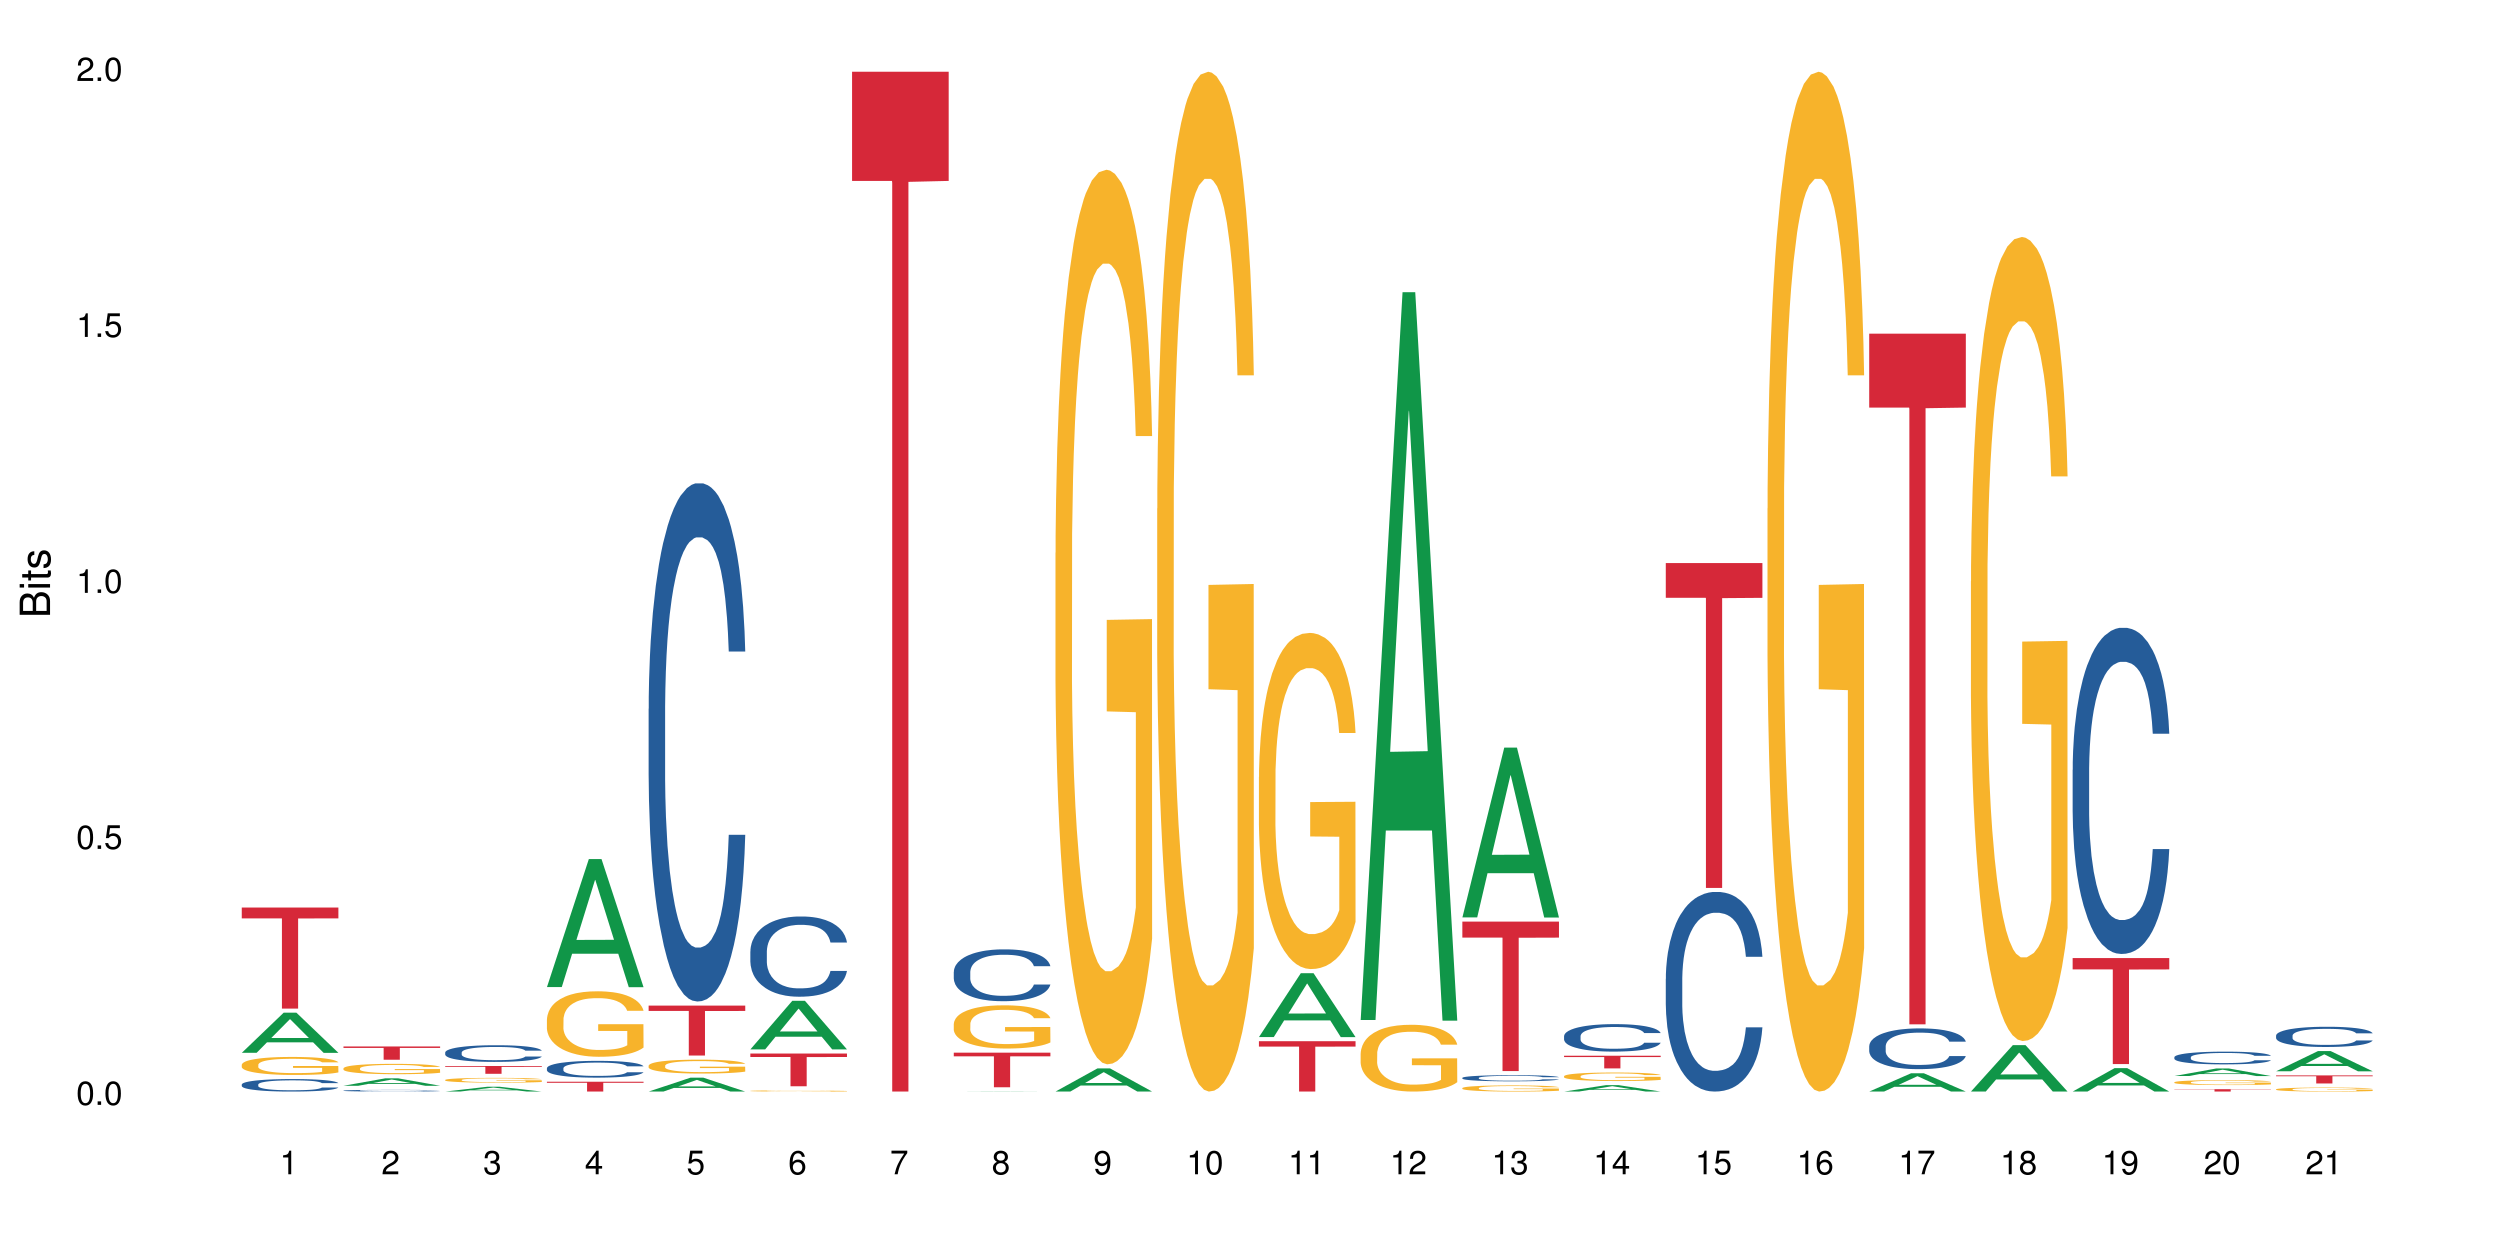 <?xml version="1.0" encoding="UTF-8"?>
<svg xmlns="http://www.w3.org/2000/svg" xmlns:xlink="http://www.w3.org/1999/xlink" width="720pt" height="360pt" viewBox="0 0 720 360" version="1.1">
<defs>
<g>
<symbol overflow="visible" id="glyph0-0">
<path style="stroke:none;" d=""/>
</symbol>
<symbol overflow="visible" id="glyph0-1">
<path style="stroke:none;" d="M 2.641 -6.797 C 2 -6.797 1.422 -6.531 1.078 -6.047 C 0.641 -5.453 0.406 -4.547 0.406 -3.297 C 0.406 -1 1.188 0.219 2.641 0.219 C 4.078 0.219 4.859 -1 4.859 -3.234 C 4.859 -4.562 4.656 -5.438 4.203 -6.047 C 3.844 -6.531 3.281 -6.797 2.641 -6.797 Z M 2.641 -6.047 C 3.547 -6.047 4 -5.125 4 -3.312 C 4 -1.375 3.562 -0.484 2.625 -0.484 C 1.734 -0.484 1.281 -1.422 1.281 -3.281 C 1.281 -5.141 1.734 -6.047 2.641 -6.047 Z M 2.641 -6.047 "/>
</symbol>
<symbol overflow="visible" id="glyph0-2">
<path style="stroke:none;" d="M 1.828 -1 L 0.828 -1 L 0.828 0 L 1.828 0 Z M 1.828 -1 "/>
</symbol>
<symbol overflow="visible" id="glyph0-3">
<path style="stroke:none;" d="M 4.562 -6.797 L 1.062 -6.797 L 0.547 -3.094 L 1.328 -3.094 C 1.719 -3.562 2.047 -3.734 2.578 -3.734 C 3.484 -3.734 4.062 -3.109 4.062 -2.094 C 4.062 -1.125 3.484 -0.531 2.578 -0.531 C 1.828 -0.531 1.375 -0.906 1.188 -1.672 L 0.328 -1.672 C 0.453 -1.109 0.547 -0.844 0.75 -0.594 C 1.125 -0.078 1.828 0.219 2.594 0.219 C 3.969 0.219 4.922 -0.781 4.922 -2.219 C 4.922 -3.562 4.031 -4.484 2.719 -4.484 C 2.25 -4.484 1.859 -4.359 1.469 -4.062 L 1.734 -5.969 L 4.562 -5.969 Z M 4.562 -6.797 "/>
</symbol>
<symbol overflow="visible" id="glyph0-4">
<path style="stroke:none;" d="M 2.484 -4.844 L 2.484 0 L 3.328 0 L 3.328 -6.797 L 2.766 -6.797 C 2.469 -5.75 2.281 -5.609 0.984 -5.453 L 0.984 -4.844 Z M 2.484 -4.844 "/>
</symbol>
<symbol overflow="visible" id="glyph0-5">
<path style="stroke:none;" d="M 4.859 -0.828 L 1.281 -0.828 C 1.359 -1.391 1.672 -1.75 2.5 -2.234 L 3.469 -2.75 C 4.406 -3.266 4.906 -3.969 4.906 -4.812 C 4.906 -5.375 4.672 -5.906 4.266 -6.266 C 3.859 -6.625 3.375 -6.797 2.719 -6.797 C 1.859 -6.797 1.219 -6.5 0.844 -5.922 C 0.609 -5.562 0.5 -5.125 0.484 -4.438 L 1.328 -4.438 C 1.359 -4.906 1.406 -5.188 1.531 -5.406 C 1.75 -5.812 2.188 -6.062 2.703 -6.062 C 3.469 -6.062 4.031 -5.516 4.031 -4.781 C 4.031 -4.25 3.719 -3.797 3.125 -3.438 L 2.234 -2.938 C 0.812 -2.141 0.406 -1.5 0.328 0 L 4.859 0 Z M 4.859 -0.828 "/>
</symbol>
<symbol overflow="visible" id="glyph0-6">
<path style="stroke:none;" d="M 2.125 -3.125 L 2.578 -3.125 C 3.516 -3.125 3.984 -2.703 3.984 -1.891 C 3.984 -1.031 3.469 -0.531 2.578 -0.531 C 1.656 -0.531 1.203 -0.984 1.156 -1.969 L 0.312 -1.969 C 0.344 -1.422 0.438 -1.078 0.609 -0.766 C 0.953 -0.109 1.625 0.219 2.547 0.219 C 3.953 0.219 4.859 -0.609 4.859 -1.906 C 4.859 -2.766 4.516 -3.25 3.703 -3.516 C 4.344 -3.766 4.656 -4.25 4.656 -4.938 C 4.656 -6.109 3.875 -6.797 2.578 -6.797 C 1.203 -6.797 0.484 -6.047 0.453 -4.609 L 1.297 -4.609 C 1.312 -5.016 1.344 -5.25 1.453 -5.453 C 1.641 -5.828 2.062 -6.062 2.594 -6.062 C 3.344 -6.062 3.797 -5.625 3.797 -4.906 C 3.797 -4.422 3.609 -4.141 3.25 -3.984 C 3.016 -3.891 2.719 -3.844 2.125 -3.844 Z M 2.125 -3.125 "/>
</symbol>
<symbol overflow="visible" id="glyph0-7">
<path style="stroke:none;" d="M 3.141 -1.625 L 3.141 0 L 3.984 0 L 3.984 -1.625 L 4.984 -1.625 L 4.984 -2.391 L 3.984 -2.391 L 3.984 -6.797 L 3.359 -6.797 L 0.266 -2.516 L 0.266 -1.625 Z M 3.141 -2.391 L 1 -2.391 L 3.141 -5.359 Z M 3.141 -2.391 "/>
</symbol>
<symbol overflow="visible" id="glyph0-8">
<path style="stroke:none;" d="M 4.781 -5.031 C 4.609 -6.141 3.891 -6.797 2.844 -6.797 C 2.094 -6.797 1.422 -6.438 1.031 -5.828 C 0.609 -5.172 0.406 -4.344 0.406 -3.094 C 0.406 -1.953 0.578 -1.234 0.984 -0.625 C 1.359 -0.078 1.953 0.219 2.703 0.219 C 3.984 0.219 4.922 -0.734 4.922 -2.078 C 4.922 -3.344 4.062 -4.234 2.844 -4.234 C 2.172 -4.234 1.641 -3.969 1.281 -3.469 C 1.281 -5.125 1.828 -6.047 2.797 -6.047 C 3.391 -6.047 3.797 -5.672 3.938 -5.031 Z M 2.734 -3.484 C 3.547 -3.484 4.062 -2.922 4.062 -2 C 4.062 -1.156 3.484 -0.531 2.703 -0.531 C 1.922 -0.531 1.328 -1.188 1.328 -2.047 C 1.328 -2.891 1.906 -3.484 2.734 -3.484 Z M 2.734 -3.484 "/>
</symbol>
<symbol overflow="visible" id="glyph0-9">
<path style="stroke:none;" d="M 4.984 -6.797 L 0.438 -6.797 L 0.438 -5.969 L 4.109 -5.969 C 2.5 -3.656 1.828 -2.234 1.328 0 L 2.219 0 C 2.594 -2.172 3.453 -4.047 4.984 -6.094 Z M 4.984 -6.797 "/>
</symbol>
<symbol overflow="visible" id="glyph0-10">
<path style="stroke:none;" d="M 3.75 -3.578 C 4.453 -4 4.688 -4.344 4.688 -4.984 C 4.688 -6.047 3.844 -6.797 2.641 -6.797 C 1.438 -6.797 0.594 -6.047 0.594 -4.984 C 0.594 -4.359 0.828 -4.016 1.516 -3.578 C 0.734 -3.203 0.359 -2.641 0.359 -1.891 C 0.359 -0.641 1.297 0.219 2.641 0.219 C 3.984 0.219 4.922 -0.641 4.922 -1.875 C 4.922 -2.641 4.531 -3.203 3.75 -3.578 Z M 2.641 -6.047 C 3.359 -6.047 3.812 -5.625 3.812 -4.969 C 3.812 -4.344 3.344 -3.922 2.641 -3.922 C 1.922 -3.922 1.453 -4.344 1.453 -4.984 C 1.453 -5.625 1.922 -6.047 2.641 -6.047 Z M 2.641 -3.203 C 3.484 -3.203 4.062 -2.672 4.062 -1.875 C 4.062 -1.062 3.484 -0.531 2.625 -0.531 C 1.797 -0.531 1.219 -1.078 1.219 -1.875 C 1.219 -2.672 1.797 -3.203 2.641 -3.203 Z M 2.641 -3.203 "/>
</symbol>
<symbol overflow="visible" id="glyph0-11">
<path style="stroke:none;" d="M 0.516 -1.547 C 0.672 -0.438 1.406 0.219 2.438 0.219 C 3.188 0.219 3.859 -0.141 4.266 -0.75 C 4.688 -1.406 4.891 -2.25 4.891 -3.484 C 4.891 -4.625 4.703 -5.359 4.312 -5.953 C 3.938 -6.5 3.344 -6.797 2.594 -6.797 C 1.297 -6.797 0.359 -5.844 0.359 -4.516 C 0.359 -3.25 1.234 -2.344 2.453 -2.344 C 3.094 -2.344 3.562 -2.578 4.016 -3.109 C 4 -1.453 3.469 -0.531 2.5 -0.531 C 1.906 -0.531 1.484 -0.906 1.359 -1.547 Z M 2.578 -6.062 C 3.375 -6.062 3.969 -5.406 3.969 -4.531 C 3.969 -3.688 3.375 -3.094 2.547 -3.094 C 1.734 -3.094 1.234 -3.672 1.234 -4.578 C 1.234 -5.438 1.797 -6.062 2.578 -6.062 Z M 2.578 -6.062 "/>
</symbol>
<symbol overflow="visible" id="glyph1-0">
<path style="stroke:none;" d=""/>
</symbol>
<symbol overflow="visible" id="glyph1-1">
<path style="stroke:none;" d="M 0 -0.953 L 0 -4.891 C 0 -5.719 -0.234 -6.344 -0.734 -6.797 C -1.188 -7.234 -1.812 -7.469 -2.5 -7.469 C -3.547 -7.469 -4.188 -7 -4.625 -5.875 C -4.984 -6.672 -5.641 -7.094 -6.531 -7.094 C -7.156 -7.094 -7.734 -6.859 -8.141 -6.391 C -8.562 -5.938 -8.75 -5.344 -8.75 -4.5 L -8.75 -0.953 Z M -4.984 -2.062 L -7.766 -2.062 L -7.766 -4.219 C -7.766 -4.844 -7.688 -5.203 -7.453 -5.5 C -7.219 -5.812 -6.859 -5.969 -6.375 -5.969 C -5.906 -5.969 -5.531 -5.812 -5.297 -5.5 C -5.062 -5.203 -4.984 -4.844 -4.984 -4.219 Z M -0.984 -2.062 L -4 -2.062 L -4 -4.781 C -4 -5.328 -3.859 -5.688 -3.578 -5.953 C -3.297 -6.219 -2.922 -6.359 -2.484 -6.359 C -2.062 -6.359 -1.688 -6.219 -1.406 -5.953 C -1.109 -5.688 -0.984 -5.328 -0.984 -4.781 Z M -0.984 -2.062 "/>
</symbol>
<symbol overflow="visible" id="glyph1-2">
<path style="stroke:none;" d="M -6.281 -1.797 L -6.281 -0.797 L 0 -0.797 L 0 -1.797 Z M -8.75 -1.797 L -8.75 -0.797 L -7.484 -0.797 L -7.484 -1.797 Z M -8.75 -1.797 "/>
</symbol>
<symbol overflow="visible" id="glyph1-3">
<path style="stroke:none;" d="M -6.281 -3.047 L -6.281 -2.016 L -8.016 -2.016 L -8.016 -1.016 L -6.281 -1.016 L -6.281 -0.172 L -5.469 -0.172 L -5.469 -1.016 L -0.719 -1.016 C -0.078 -1.016 0.281 -1.453 0.281 -2.234 C 0.281 -2.469 0.25 -2.719 0.188 -3.047 L -0.641 -3.047 C -0.609 -2.922 -0.594 -2.766 -0.594 -2.562 C -0.594 -2.141 -0.719 -2.016 -1.156 -2.016 L -5.469 -2.016 L -5.469 -3.047 Z M -6.281 -3.047 "/>
</symbol>
<symbol overflow="visible" id="glyph1-4">
<path style="stroke:none;" d="M -4.531 -5.25 C -5.766 -5.25 -6.469 -4.422 -6.469 -2.969 C -6.469 -1.516 -5.719 -0.562 -4.547 -0.562 C -3.562 -0.562 -3.094 -1.062 -2.734 -2.562 L -2.516 -3.484 C -2.344 -4.188 -2.094 -4.469 -1.625 -4.469 C -1.047 -4.469 -0.641 -3.875 -0.641 -3 C -0.641 -2.453 -0.797 -2 -1.062 -1.75 C -1.25 -1.594 -1.422 -1.531 -1.875 -1.469 L -1.875 -0.406 C -0.422 -0.453 0.281 -1.266 0.281 -2.922 C 0.281 -4.5 -0.5 -5.516 -1.719 -5.516 C -2.656 -5.516 -3.172 -4.984 -3.469 -3.734 L -3.703 -2.766 C -3.891 -1.953 -4.156 -1.609 -4.594 -1.609 C -5.172 -1.609 -5.547 -2.125 -5.547 -2.938 C -5.547 -3.75 -5.203 -4.172 -4.531 -4.203 Z M -4.531 -5.25 "/>
</symbol>
</g>
</defs>
<g id="surface80095">
<rect x="0" y="0" width="720" height="360" style="fill:rgb(100%,100%,100%);fill-opacity:1;stroke:none;"/>
<path style=" stroke:none;fill-rule:nonzero;fill:rgb(6.275%,58.824%,28.235%);fill-opacity:1;" d="M 69.629 303.207 L 69.66 303.195 L 81.699 291.652 L 85.359 291.652 L 97.457 303.219 L 93.207 303.219 L 90.176 300.199 L 76.883 300.199 L 73.91 303.207 L 69.629 303.207 L 78.164 298.949 L 88.957 298.938 L 83.574 293.539 L 83.516 293.531 L 83.453 293.562 L 78.133 298.938 L 78.164 298.949 Z M 69.629 303.207 "/>
<path style=" stroke:none;fill-rule:nonzero;fill:rgb(14.51%,36.078%,60%);fill-opacity:1;" d="M 69.629 312.336 L 69.664 312.332 L 69.664 312.254 L 69.766 312.129 L 70.004 311.973 L 70.238 311.863 L 70.852 311.668 L 71.699 311.48 L 72.582 311.336 L 73.227 311.25 L 73.805 311.184 L 75.129 311.062 L 75.977 311 L 76.891 310.945 L 78.012 310.891 L 78.828 310.855 L 80.66 310.805 L 82.016 310.781 L 83.07 310.77 L 85.344 310.77 L 86.699 310.785 L 87.684 310.801 L 88.77 310.828 L 89.688 310.855 L 91.281 310.93 L 92.707 311.02 L 93.352 311.074 L 94.371 311.176 L 95.152 311.273 L 95.695 311.359 L 96.305 311.48 L 96.848 311.629 L 97.254 311.797 L 97.457 311.938 L 92.707 311.938 L 92.469 311.809 L 92.199 311.703 L 91.688 311.57 L 91.18 311.477 L 90.469 311.379 L 89.824 311.316 L 88.941 311.254 L 88.16 311.215 L 87.344 311.184 L 86.562 311.164 L 85.07 311.145 L 83.34 311.145 L 82.695 311.152 L 81.371 311.18 L 80.66 311.203 L 79.641 311.246 L 78.93 311.289 L 78.078 311.355 L 77.504 311.41 L 76.789 311.496 L 76.281 311.574 L 75.703 311.684 L 75.363 311.766 L 75.059 311.855 L 74.789 311.965 L 74.586 312.082 L 74.449 312.203 L 74.379 312.32 L 74.379 312.832 L 74.449 312.949 L 74.617 313.086 L 75.059 313.289 L 75.703 313.461 L 76.449 313.602 L 77.164 313.699 L 77.57 313.746 L 78.113 313.797 L 78.961 313.863 L 80.184 313.93 L 80.898 313.957 L 81.984 313.98 L 83.102 313.996 L 84.598 313.996 L 85.918 313.98 L 86.801 313.965 L 87.719 313.941 L 88.973 313.883 L 89.754 313.832 L 90.434 313.77 L 90.941 313.707 L 91.281 313.652 L 91.789 313.551 L 92.199 313.438 L 92.504 313.324 L 92.707 313.211 L 97.457 313.211 L 97.254 313.344 L 96.949 313.473 L 96.645 313.566 L 96.168 313.684 L 95.625 313.785 L 94.844 313.898 L 94.199 313.977 L 93.352 314.059 L 92.57 314.121 L 91.723 314.176 L 90.469 314.242 L 89.652 314.273 L 88.77 314.305 L 87.719 314.332 L 86.395 314.355 L 84.969 314.367 L 83.645 314.371 L 82.219 314.363 L 81.168 314.352 L 79.777 314.32 L 78.047 314.262 L 76.789 314.199 L 75.805 314.137 L 74.957 314.07 L 74.008 313.98 L 72.785 313.836 L 72.039 313.727 L 71.531 313.633 L 70.953 313.504 L 70.547 313.391 L 70.07 313.207 L 69.73 312.973 L 69.629 312.789 Z M 69.629 312.336 "/>
<path style=" stroke:none;fill-rule:nonzero;fill:rgb(96.863%,70.196%,16.863%);fill-opacity:1;" d="M 69.629 306.621 L 69.664 306.617 L 69.664 306.523 L 69.801 306.309 L 70.137 306.016 L 70.578 305.773 L 71.055 305.582 L 71.359 305.484 L 71.871 305.34 L 72.309 305.238 L 73.43 305.023 L 74.855 304.824 L 75.637 304.738 L 76.52 304.656 L 77.773 304.566 L 78.352 304.535 L 80.117 304.457 L 82.117 304.41 L 84.324 304.398 L 85.344 304.402 L 86.734 304.422 L 88.633 304.473 L 89.719 304.52 L 90.57 304.566 L 91.453 304.629 L 92.539 304.723 L 93.555 304.84 L 94.371 304.953 L 95.184 305.094 L 95.863 305.246 L 96.441 305.414 L 96.949 305.613 L 97.254 305.777 L 97.457 305.945 L 92.742 305.945 L 92.469 305.777 L 92.164 305.648 L 91.656 305.492 L 91.145 305.379 L 90.637 305.289 L 89.688 305.164 L 88.871 305.09 L 87.855 305.023 L 86.871 304.98 L 85.75 304.953 L 85.07 304.941 L 83.273 304.941 L 81.645 304.977 L 80.691 305.016 L 80.016 305.051 L 79.062 305.121 L 78.488 305.18 L 78.148 305.219 L 77.129 305.363 L 76.449 305.496 L 76.078 305.586 L 75.602 305.73 L 75.262 305.859 L 74.891 306.047 L 74.688 306.191 L 74.414 306.512 L 74.379 307.367 L 74.484 307.547 L 74.688 307.742 L 74.957 307.91 L 75.363 308.094 L 75.773 308.23 L 76.484 308.414 L 77.098 308.539 L 77.57 308.617 L 78.488 308.746 L 78.859 308.789 L 79.742 308.875 L 80.66 308.941 L 81.777 308.996 L 82.629 309.027 L 83.984 309.051 L 85.715 309.051 L 87.754 309.023 L 89.043 308.984 L 89.926 308.945 L 90.5 308.914 L 91.215 308.859 L 91.723 308.812 L 92.199 308.762 L 92.773 308.68 L 92.773 307.547 L 84.391 307.543 L 84.391 307.012 L 97.426 307.008 L 97.457 308.859 L 96.746 308.988 L 95.863 309.113 L 95.016 309.207 L 94.133 309.289 L 92.875 309.379 L 91.859 309.434 L 90.297 309.5 L 88.871 309.543 L 87.379 309.57 L 86.055 309.586 L 84.496 309.59 L 83.102 309.582 L 81.609 309.555 L 80.422 309.516 L 79.336 309.469 L 78.25 309.406 L 76.891 309.305 L 76.008 309.227 L 75.094 309.125 L 74.176 309.008 L 73.363 308.879 L 72.82 308.781 L 72.277 308.664 L 71.699 308.523 L 71.156 308.363 L 70.75 308.215 L 70.375 308.051 L 70.105 307.895 L 69.832 307.68 L 69.695 307.508 L 69.629 307.363 Z M 69.629 306.621 "/>
<path style=" stroke:none;fill-rule:nonzero;fill:rgb(83.922%,15.686%,22.353%);fill-opacity:1;" d="M 69.629 261.379 L 97.457 261.379 L 97.457 264.492 L 85.859 264.52 L 85.859 290.473 L 81.195 290.473 L 81.195 264.547 L 81.125 264.492 L 69.629 264.492 Z M 69.629 261.379 "/>
<path style=" stroke:none;fill-rule:nonzero;fill:rgb(6.275%,58.824%,28.235%);fill-opacity:1;" d="M 98.922 312.703 L 98.953 312.699 L 110.996 310.555 L 114.652 310.555 L 126.754 312.703 L 122.5 312.703 L 119.469 312.145 L 106.18 312.145 L 103.203 312.703 L 98.922 312.703 L 107.457 311.91 L 118.25 311.91 L 112.867 310.906 L 112.809 310.902 L 112.75 310.91 L 107.426 311.91 L 107.457 311.91 Z M 98.922 312.703 "/>
<path style=" stroke:none;fill-rule:nonzero;fill:rgb(14.51%,36.078%,60%);fill-opacity:1;" d="M 98.922 314.098 L 98.957 314.094 L 98.957 314.086 L 99.059 314.066 L 99.297 314.047 L 99.535 314.031 L 100.145 314.004 L 100.992 313.98 L 101.875 313.961 L 102.52 313.949 L 103.098 313.941 L 104.422 313.926 L 105.27 313.914 L 106.188 313.906 L 107.305 313.902 L 108.121 313.895 L 109.953 313.891 L 111.312 313.887 L 112.363 313.883 L 114.637 313.883 L 115.992 313.887 L 116.977 313.887 L 118.062 313.891 L 118.98 313.895 L 120.574 313.906 L 122 313.918 L 122.645 313.926 L 123.664 313.938 L 124.445 313.953 L 124.988 313.965 L 125.598 313.98 L 126.141 314 L 126.551 314.023 L 126.754 314.043 L 122 314.043 L 121.762 314.023 L 121.492 314.012 L 120.984 313.992 L 120.473 313.98 L 119.762 313.965 L 119.117 313.957 L 118.234 313.949 L 117.453 313.945 L 116.641 313.941 L 115.859 313.938 L 114.363 313.934 L 112.633 313.934 L 111.988 313.938 L 110.664 313.941 L 109.953 313.941 L 108.934 313.949 L 108.223 313.953 L 107.375 313.965 L 106.797 313.973 L 106.086 313.984 L 105.574 313.992 L 105 314.008 L 104.66 314.02 L 104.352 314.031 L 104.082 314.047 L 103.879 314.062 L 103.742 314.078 L 103.676 314.094 L 103.676 314.164 L 103.742 314.18 L 103.914 314.199 L 104.352 314.223 L 105 314.246 L 105.746 314.266 L 106.457 314.281 L 106.863 314.285 L 107.406 314.293 L 108.258 314.301 L 109.477 314.312 L 110.191 314.316 L 111.277 314.316 L 112.398 314.32 L 113.891 314.32 L 115.215 314.316 L 116.098 314.316 L 117.012 314.312 L 118.27 314.305 L 119.047 314.297 L 119.727 314.289 L 120.238 314.281 L 120.574 314.273 L 121.086 314.262 L 121.492 314.246 L 121.797 314.23 L 122 314.215 L 126.754 314.215 L 126.551 314.23 L 126.242 314.25 L 125.938 314.262 L 125.461 314.277 L 124.918 314.293 L 124.141 314.309 L 123.496 314.316 L 122.645 314.328 L 121.867 314.336 L 121.016 314.344 L 119.762 314.352 L 118.945 314.359 L 118.062 314.363 L 117.012 314.367 L 115.688 314.367 L 114.262 314.371 L 111.516 314.371 L 110.461 314.367 L 109.07 314.363 L 107.34 314.355 L 106.086 314.348 L 105.102 314.34 L 104.25 314.332 L 103.301 314.316 L 102.078 314.297 L 101.332 314.285 L 100.824 314.27 L 100.246 314.254 L 99.84 314.238 L 99.363 314.215 L 99.023 314.184 L 98.922 314.156 Z M 98.922 314.098 "/>
<path style=" stroke:none;fill-rule:nonzero;fill:rgb(96.863%,70.196%,16.863%);fill-opacity:1;" d="M 98.922 307.668 L 98.957 307.664 L 98.957 307.609 L 99.094 307.488 L 99.434 307.316 L 99.875 307.18 L 100.348 307.07 L 100.652 307.012 L 101.164 306.93 L 101.605 306.871 L 102.723 306.75 L 104.148 306.633 L 104.93 306.586 L 105.812 306.539 L 107.07 306.488 L 107.645 306.469 L 109.41 306.422 L 111.414 306.395 L 113.617 306.387 L 114.637 306.391 L 116.027 306.402 L 117.93 306.434 L 119.016 306.461 L 119.863 306.488 L 120.746 306.523 L 121.832 306.578 L 122.852 306.641 L 123.664 306.707 L 124.48 306.789 L 125.156 306.875 L 125.734 306.973 L 126.242 307.086 L 126.551 307.18 L 126.754 307.277 L 122.035 307.277 L 121.762 307.18 L 121.457 307.109 L 120.949 307.02 L 120.441 306.953 L 119.93 306.902 L 118.98 306.828 L 118.168 306.785 L 117.148 306.75 L 116.164 306.723 L 115.043 306.707 L 114.363 306.703 L 112.566 306.703 L 110.938 306.723 L 109.988 306.742 L 109.309 306.766 L 108.359 306.805 L 107.781 306.84 L 107.441 306.859 L 106.422 306.945 L 105.746 307.02 L 105.371 307.074 L 104.895 307.152 L 104.559 307.227 L 104.184 307.336 L 103.98 307.418 L 103.707 307.605 L 103.676 308.094 L 103.777 308.199 L 103.98 308.309 L 104.25 308.41 L 104.66 308.512 L 105.066 308.59 L 105.777 308.695 L 106.391 308.77 L 106.863 308.812 L 107.781 308.887 L 108.156 308.914 L 109.035 308.961 L 109.953 309 L 111.074 309.031 L 111.922 309.051 L 113.277 309.062 L 115.012 309.062 L 117.047 309.047 L 118.336 309.023 L 119.219 309.004 L 119.797 308.984 L 120.508 308.953 L 121.016 308.926 L 121.492 308.895 L 122.07 308.852 L 122.07 308.199 L 113.688 308.195 L 113.688 307.891 L 126.719 307.887 L 126.754 308.953 L 126.039 309.027 L 125.156 309.098 L 124.309 309.152 L 123.426 309.199 L 122.172 309.25 L 121.152 309.285 L 119.59 309.32 L 118.168 309.348 L 116.672 309.363 L 115.348 309.371 L 113.789 309.375 L 112.398 309.367 L 110.902 309.352 L 109.715 309.328 L 108.629 309.301 L 107.543 309.266 L 106.188 309.211 L 105.305 309.164 L 104.387 309.105 L 103.473 309.039 L 102.656 308.965 L 102.113 308.906 L 101.57 308.84 L 100.992 308.762 L 100.449 308.668 L 100.043 308.582 L 99.668 308.488 L 99.398 308.398 L 99.125 308.273 L 98.992 308.176 L 98.922 308.094 Z M 98.922 307.668 "/>
<path style=" stroke:none;fill-rule:nonzero;fill:rgb(83.922%,15.686%,22.353%);fill-opacity:1;" d="M 98.922 301.391 L 126.754 301.391 L 126.754 301.801 L 115.152 301.805 L 115.152 305.207 L 110.488 305.207 L 110.488 301.809 L 110.422 301.801 L 98.922 301.801 Z M 98.922 301.391 "/>
<path style=" stroke:none;fill-rule:nonzero;fill:rgb(6.275%,58.824%,28.235%);fill-opacity:1;" d="M 128.219 314.371 L 128.246 314.367 L 140.289 312.988 L 143.945 312.988 L 156.047 314.371 L 151.793 314.371 L 148.762 314.008 L 135.473 314.008 L 132.5 314.371 L 128.219 314.371 L 136.75 313.859 L 147.543 313.859 L 142.16 313.215 L 142.102 313.211 L 142.043 313.215 L 136.719 313.859 L 136.75 313.859 Z M 128.219 314.371 "/>
<path style=" stroke:none;fill-rule:nonzero;fill:rgb(14.51%,36.078%,60%);fill-opacity:1;" d="M 128.219 303.117 L 128.25 303.113 L 128.25 303.008 L 128.352 302.84 L 128.59 302.629 L 128.828 302.484 L 129.438 302.227 L 130.289 301.977 L 131.168 301.781 L 131.816 301.668 L 132.391 301.582 L 133.715 301.418 L 134.562 301.336 L 135.48 301.262 L 136.602 301.188 L 137.414 301.141 L 139.246 301.07 L 140.605 301.043 L 141.656 301.027 L 143.93 301.027 L 145.289 301.047 L 146.273 301.066 L 147.359 301.102 L 148.273 301.141 L 149.871 301.238 L 151.297 301.363 L 151.941 301.43 L 152.957 301.566 L 153.738 301.699 L 154.281 301.812 L 154.891 301.977 L 155.434 302.172 L 155.844 302.398 L 156.047 302.586 L 151.297 302.586 L 151.059 302.41 L 150.785 302.273 L 150.277 302.094 L 149.77 301.969 L 149.055 301.84 L 148.41 301.758 L 147.527 301.672 L 146.746 301.621 L 145.934 301.582 L 145.152 301.555 L 143.66 301.527 L 141.93 301.527 L 141.285 301.535 L 139.961 301.57 L 139.246 301.602 L 138.23 301.664 L 137.516 301.723 L 136.668 301.809 L 136.09 301.883 L 135.379 301.996 L 134.867 302.098 L 134.293 302.242 L 133.953 302.352 L 133.648 302.477 L 133.375 302.621 L 133.172 302.773 L 133.035 302.938 L 132.969 303.094 L 132.969 303.773 L 133.035 303.934 L 133.207 304.117 L 133.648 304.383 L 134.293 304.617 L 135.039 304.801 L 135.75 304.934 L 136.16 304.996 L 136.703 305.066 L 137.551 305.152 L 138.773 305.238 L 139.484 305.273 L 140.57 305.309 L 141.691 305.328 L 143.184 305.328 L 144.508 305.309 L 145.391 305.289 L 146.305 305.254 L 147.562 305.18 L 148.344 305.109 L 149.02 305.023 L 149.531 304.941 L 149.871 304.871 L 150.379 304.734 L 150.785 304.586 L 151.09 304.434 L 151.297 304.285 L 156.047 304.285 L 155.844 304.461 L 155.539 304.629 L 155.23 304.758 L 154.758 304.91 L 154.215 305.047 L 153.434 305.199 L 152.789 305.301 L 151.941 305.41 L 151.16 305.496 L 150.312 305.57 L 149.055 305.656 L 148.242 305.699 L 147.359 305.742 L 146.305 305.777 L 144.984 305.805 L 143.559 305.824 L 142.234 305.828 L 140.809 305.82 L 139.758 305.801 L 138.363 305.762 L 136.633 305.684 L 135.379 305.602 L 134.395 305.516 L 133.547 305.43 L 132.594 305.309 L 131.375 305.117 L 130.625 304.969 L 130.117 304.844 L 129.539 304.676 L 129.133 304.52 L 128.66 304.273 L 128.32 303.965 L 128.219 303.723 Z M 128.219 303.117 "/>
<path style=" stroke:none;fill-rule:nonzero;fill:rgb(96.863%,70.196%,16.863%);fill-opacity:1;" d="M 128.219 311.016 L 128.25 311.016 L 128.25 310.992 L 128.387 310.934 L 128.727 310.855 L 129.168 310.793 L 129.645 310.742 L 129.949 310.715 L 130.457 310.676 L 130.898 310.648 L 132.02 310.59 L 133.445 310.539 L 134.223 310.516 L 135.105 310.496 L 136.363 310.469 L 136.938 310.461 L 138.703 310.441 L 140.707 310.43 L 142.914 310.426 L 143.93 310.426 L 145.32 310.43 L 147.223 310.445 L 148.309 310.457 L 149.156 310.469 L 150.039 310.488 L 151.125 310.512 L 152.145 310.543 L 152.957 310.574 L 153.773 310.609 L 154.453 310.652 L 155.027 310.695 L 155.539 310.75 L 155.844 310.793 L 156.047 310.836 L 151.328 310.836 L 151.059 310.793 L 150.754 310.758 L 150.242 310.715 L 149.734 310.688 L 149.227 310.664 L 148.273 310.629 L 147.461 310.609 L 146.441 310.59 L 145.457 310.578 L 144.336 310.574 L 143.66 310.57 L 141.859 310.57 L 140.23 310.578 L 139.281 310.59 L 138.602 310.598 L 137.652 310.617 L 137.074 310.633 L 136.734 310.645 L 135.719 310.684 L 135.039 310.719 L 134.664 310.742 L 134.191 310.781 L 133.852 310.812 L 133.477 310.863 L 133.273 310.902 L 133.004 310.988 L 132.969 311.215 L 133.07 311.262 L 133.273 311.316 L 133.547 311.359 L 133.953 311.41 L 134.359 311.445 L 135.074 311.496 L 135.684 311.527 L 136.16 311.551 L 137.074 311.582 L 137.449 311.594 L 138.332 311.617 L 139.246 311.637 L 140.367 311.648 L 141.215 311.656 L 142.574 311.664 L 144.305 311.664 L 146.34 311.656 L 147.629 311.645 L 148.512 311.637 L 149.09 311.629 L 149.801 311.613 L 150.312 311.602 L 150.785 311.586 L 151.363 311.566 L 151.363 311.262 L 142.98 311.262 L 142.98 311.121 L 156.012 311.121 L 156.047 311.613 L 155.332 311.648 L 154.453 311.68 L 153.602 311.707 L 152.719 311.727 L 151.465 311.75 L 150.445 311.766 L 148.887 311.785 L 147.461 311.797 L 145.969 311.805 L 144.645 311.809 L 143.082 311.809 L 141.691 311.805 L 140.199 311.797 L 139.008 311.789 L 136.836 311.758 L 135.48 311.73 L 134.598 311.711 L 133.68 311.684 L 132.766 311.652 L 131.949 311.617 L 131.406 311.594 L 130.863 311.562 L 130.289 311.523 L 129.746 311.48 L 129.336 311.441 L 128.965 311.398 L 128.691 311.355 L 128.422 311.301 L 128.285 311.254 L 128.219 311.215 Z M 128.219 311.016 "/>
<path style=" stroke:none;fill-rule:nonzero;fill:rgb(83.922%,15.686%,22.353%);fill-opacity:1;" d="M 128.219 307.008 L 156.047 307.008 L 156.047 307.246 L 144.449 307.25 L 144.449 309.246 L 139.781 309.246 L 139.781 307.25 L 139.715 307.246 L 128.219 307.246 Z M 128.219 307.008 "/>
<path style=" stroke:none;fill-rule:nonzero;fill:rgb(6.275%,58.824%,28.235%);fill-opacity:1;" d="M 157.512 284.277 L 157.539 284.242 L 169.582 247.418 L 173.238 247.418 L 185.34 284.312 L 181.09 284.312 L 178.055 274.684 L 164.766 274.684 L 161.793 284.277 L 157.512 284.277 L 166.043 270.699 L 176.836 270.664 L 171.457 253.445 L 171.395 253.41 L 171.336 253.516 L 166.016 270.664 L 166.043 270.699 Z M 157.512 284.277 "/>
<path style=" stroke:none;fill-rule:nonzero;fill:rgb(14.51%,36.078%,60%);fill-opacity:1;" d="M 157.512 307.633 L 157.547 307.629 L 157.547 307.523 L 157.648 307.355 L 157.883 307.145 L 158.121 306.996 L 158.734 306.738 L 159.582 306.484 L 160.465 306.289 L 161.109 306.176 L 161.684 306.086 L 163.008 305.926 L 163.859 305.84 L 164.773 305.766 L 165.895 305.691 L 166.707 305.645 L 168.539 305.574 L 169.898 305.543 L 170.949 305.531 L 173.223 305.531 L 174.582 305.547 L 175.566 305.57 L 176.652 305.605 L 177.57 305.645 L 179.164 305.742 L 180.59 305.867 L 181.234 305.938 L 182.254 306.074 L 183.031 306.207 L 183.574 306.32 L 184.188 306.484 L 184.73 306.684 L 185.137 306.91 L 185.34 307.098 L 180.59 307.098 L 180.352 306.922 L 180.078 306.785 L 179.57 306.605 L 179.062 306.477 L 178.348 306.348 L 177.703 306.266 L 176.82 306.18 L 176.043 306.129 L 175.227 306.086 L 174.445 306.062 L 172.953 306.035 L 171.223 306.035 L 170.578 306.043 L 169.254 306.078 L 168.539 306.109 L 167.523 306.172 L 166.809 306.23 L 165.961 306.316 L 165.383 306.391 L 164.672 306.508 L 164.164 306.609 L 163.586 306.754 L 163.246 306.863 L 162.941 306.988 L 162.668 307.133 L 162.465 307.289 L 162.332 307.453 L 162.262 307.609 L 162.262 308.297 L 162.332 308.453 L 162.5 308.641 L 162.941 308.91 L 163.586 309.145 L 164.332 309.328 L 165.047 309.461 L 165.453 309.523 L 165.996 309.594 L 166.844 309.684 L 168.066 309.77 L 168.777 309.805 L 169.863 309.84 L 170.984 309.859 L 172.477 309.859 L 173.801 309.84 L 174.684 309.82 L 175.602 309.785 L 176.855 309.711 L 177.637 309.637 L 178.316 309.555 L 178.824 309.469 L 179.164 309.398 L 179.672 309.262 L 180.078 309.113 L 180.387 308.957 L 180.59 308.809 L 185.34 308.809 L 185.137 308.984 L 184.832 309.156 L 184.527 309.285 L 184.051 309.441 L 183.508 309.578 L 182.727 309.73 L 182.082 309.832 L 181.234 309.941 L 180.453 310.027 L 179.605 310.102 L 178.348 310.191 L 177.535 310.234 L 176.652 310.273 L 175.602 310.309 L 174.277 310.34 L 172.852 310.359 L 171.527 310.363 L 170.102 310.355 L 169.051 310.336 L 167.66 310.297 L 165.93 310.219 L 164.672 310.133 L 163.688 310.051 L 162.84 309.961 L 161.891 309.84 L 160.668 309.648 L 159.922 309.496 L 159.41 309.375 L 158.836 309.203 L 158.426 309.047 L 157.953 308.801 L 157.613 308.484 L 157.512 308.242 Z M 157.512 307.633 "/>
<path style=" stroke:none;fill-rule:nonzero;fill:rgb(96.863%,70.196%,16.863%);fill-opacity:1;" d="M 157.512 293.57 L 157.547 293.551 L 157.547 293.207 L 157.68 292.434 L 158.02 291.363 L 158.461 290.488 L 158.938 289.797 L 159.242 289.438 L 159.75 288.918 L 160.191 288.539 L 161.312 287.766 L 162.738 287.043 L 163.52 286.73 L 164.402 286.438 L 165.656 286.113 L 166.234 285.992 L 167.996 285.715 L 170 285.543 L 172.207 285.492 L 173.223 285.508 L 174.617 285.578 L 176.516 285.766 L 177.602 285.941 L 178.449 286.113 L 179.332 286.336 L 180.418 286.68 L 181.438 287.094 L 182.254 287.508 L 183.066 288.023 L 183.746 288.574 L 184.32 289.176 L 184.832 289.902 L 185.137 290.504 L 185.34 291.105 L 180.621 291.105 L 180.352 290.504 L 180.047 290.039 L 179.535 289.469 L 179.027 289.059 L 178.52 288.73 L 177.57 288.281 L 176.754 288.008 L 175.734 287.766 L 174.75 287.609 L 173.633 287.508 L 172.953 287.473 L 171.152 287.473 L 169.523 287.594 L 168.574 287.73 L 167.895 287.867 L 166.945 288.129 L 166.367 288.332 L 166.031 288.473 L 165.012 289.004 L 164.332 289.488 L 163.961 289.816 L 163.484 290.332 L 163.145 290.797 L 162.773 291.484 L 162.566 292.004 L 162.297 293.172 L 162.262 296.273 L 162.363 296.93 L 162.566 297.633 L 162.84 298.254 L 163.246 298.91 L 163.652 299.406 L 164.367 300.078 L 164.977 300.527 L 165.453 300.82 L 166.367 301.285 L 166.742 301.441 L 167.625 301.75 L 168.539 301.992 L 169.66 302.199 L 170.508 302.301 L 171.867 302.387 L 173.598 302.387 L 175.633 302.285 L 176.922 302.148 L 177.805 302.008 L 178.383 301.887 L 179.098 301.699 L 179.605 301.527 L 180.078 301.336 L 180.656 301.043 L 180.656 296.93 L 172.273 296.91 L 172.273 294.98 L 185.305 294.965 L 185.34 301.699 L 184.629 302.164 L 183.746 302.613 L 182.898 302.957 L 182.016 303.25 L 180.758 303.578 L 179.742 303.781 L 178.18 304.023 L 176.754 304.18 L 175.262 304.281 L 173.938 304.336 L 172.375 304.352 L 170.984 304.316 L 169.492 304.215 L 168.305 304.074 L 167.219 303.902 L 166.133 303.68 L 164.773 303.316 L 163.891 303.023 L 162.977 302.664 L 162.059 302.234 L 161.246 301.77 L 160.703 301.406 L 160.16 300.992 L 159.582 300.477 L 159.039 299.891 L 158.633 299.355 L 158.258 298.754 L 157.984 298.184 L 157.715 297.41 L 157.578 296.789 L 157.512 296.258 Z M 157.512 293.57 "/>
<path style=" stroke:none;fill-rule:nonzero;fill:rgb(83.922%,15.686%,22.353%);fill-opacity:1;" d="M 157.512 311.543 L 185.34 311.543 L 185.34 311.844 L 173.742 311.848 L 173.742 314.371 L 169.074 314.371 L 169.074 311.852 L 169.008 311.844 L 157.512 311.844 Z M 157.512 311.543 "/>
<path style=" stroke:none;fill-rule:nonzero;fill:rgb(6.275%,58.824%,28.235%);fill-opacity:1;" d="M 186.805 314.367 L 186.836 314.363 L 198.875 310.363 L 202.535 310.363 L 214.633 314.371 L 210.383 314.371 L 207.352 313.324 L 194.059 313.324 L 191.086 314.367 L 186.805 314.367 L 195.34 312.891 L 206.133 312.887 L 200.75 311.02 L 200.691 311.016 L 200.629 311.027 L 195.309 312.887 L 195.34 312.891 Z M 186.805 314.367 "/>
<path style=" stroke:none;fill-rule:nonzero;fill:rgb(14.51%,36.078%,60%);fill-opacity:1;" d="M 186.805 204.141 L 186.84 204.004 L 186.84 200.73 L 186.941 195.547 L 187.18 189 L 187.414 184.5 L 188.027 176.453 L 188.875 168.676 L 189.758 162.676 L 190.402 159.129 L 190.98 156.402 L 192.305 151.355 L 193.152 148.762 L 194.066 146.441 L 195.188 144.125 L 196.004 142.762 L 197.836 140.578 L 199.191 139.621 L 200.246 139.215 L 202.52 139.215 L 203.875 139.758 L 204.859 140.441 L 205.945 141.531 L 206.863 142.762 L 208.457 145.762 L 209.883 149.582 L 210.527 151.762 L 211.547 155.992 L 212.328 160.082 L 212.871 163.629 L 213.48 168.676 L 214.023 174.816 L 214.43 181.773 L 214.633 187.637 L 209.883 187.637 L 209.645 182.18 L 209.375 177.953 L 208.863 172.359 L 208.355 168.402 L 207.645 164.449 L 207 161.855 L 206.117 159.266 L 205.336 157.629 L 204.52 156.402 L 203.738 155.582 L 202.246 154.766 L 200.516 154.766 L 199.871 155.035 L 198.547 156.129 L 197.836 157.082 L 196.816 158.992 L 196.105 160.766 L 195.254 163.492 L 194.68 165.812 L 193.965 169.359 L 193.457 172.496 L 192.879 176.996 L 192.539 180.406 L 192.234 184.227 L 191.965 188.727 L 191.762 193.504 L 191.625 198.551 L 191.555 203.461 L 191.555 224.602 L 191.625 229.512 L 191.793 235.242 L 192.234 243.562 L 192.879 250.793 L 193.625 256.52 L 194.34 260.613 L 194.746 262.523 L 195.289 264.703 L 196.137 267.434 L 197.359 270.16 L 198.074 271.254 L 199.16 272.344 L 200.277 272.891 L 201.773 272.891 L 203.094 272.344 L 203.977 271.66 L 204.895 270.57 L 206.148 268.25 L 206.93 266.07 L 207.609 263.477 L 208.117 260.887 L 208.457 258.703 L 208.965 254.473 L 209.375 249.836 L 209.68 245.062 L 209.883 240.426 L 214.633 240.426 L 214.43 245.883 L 214.125 251.199 L 213.82 255.156 L 213.344 259.93 L 212.801 264.16 L 212.02 268.934 L 211.375 272.07 L 210.527 275.48 L 209.746 278.07 L 208.898 280.391 L 207.645 283.117 L 206.828 284.484 L 205.945 285.711 L 204.895 286.801 L 203.57 287.758 L 202.145 288.301 L 200.82 288.438 L 199.395 288.164 L 198.344 287.621 L 196.953 286.395 L 195.223 283.938 L 193.965 281.348 L 192.98 278.754 L 192.133 276.027 L 191.184 272.344 L 189.961 266.34 L 189.215 261.703 L 188.707 257.883 L 188.129 252.566 L 187.723 247.789 L 187.246 240.152 L 186.906 230.469 L 186.805 222.965 Z M 186.805 204.141 "/>
<path style=" stroke:none;fill-rule:nonzero;fill:rgb(96.863%,70.196%,16.863%);fill-opacity:1;" d="M 186.805 306.895 L 186.84 306.891 L 186.84 306.816 L 186.977 306.652 L 187.312 306.426 L 187.754 306.238 L 188.23 306.094 L 188.535 306.016 L 189.047 305.906 L 189.484 305.824 L 190.605 305.66 L 192.031 305.508 L 192.812 305.441 L 193.695 305.379 L 194.949 305.309 L 195.527 305.285 L 197.293 305.227 L 199.293 305.188 L 201.5 305.176 L 202.52 305.18 L 203.91 305.195 L 205.809 305.234 L 206.895 305.273 L 207.746 305.309 L 208.629 305.355 L 209.715 305.43 L 210.73 305.52 L 211.547 305.605 L 212.359 305.715 L 213.039 305.832 L 213.617 305.961 L 214.125 306.113 L 214.43 306.242 L 214.633 306.371 L 209.918 306.371 L 209.645 306.242 L 209.34 306.145 L 208.832 306.023 L 208.32 305.934 L 207.812 305.867 L 206.863 305.77 L 206.047 305.711 L 205.031 305.66 L 204.047 305.629 L 202.926 305.605 L 202.246 305.598 L 200.449 305.598 L 198.82 305.625 L 197.867 305.652 L 197.191 305.684 L 196.238 305.738 L 195.664 305.781 L 195.324 305.809 L 194.305 305.926 L 193.625 306.027 L 193.254 306.098 L 192.777 306.207 L 192.438 306.305 L 192.066 306.449 L 191.863 306.562 L 191.59 306.809 L 191.555 307.469 L 191.656 307.605 L 191.863 307.758 L 192.133 307.891 L 192.539 308.027 L 192.949 308.133 L 193.66 308.277 L 194.27 308.371 L 194.746 308.434 L 195.664 308.531 L 196.035 308.566 L 196.918 308.633 L 197.836 308.684 L 198.953 308.727 L 199.805 308.75 L 201.16 308.766 L 202.891 308.766 L 204.93 308.746 L 206.219 308.715 L 207.102 308.688 L 207.676 308.66 L 208.391 308.621 L 208.898 308.586 L 209.375 308.543 L 209.949 308.48 L 209.949 307.605 L 201.566 307.605 L 201.566 307.195 L 214.602 307.191 L 214.633 308.621 L 213.922 308.719 L 213.039 308.816 L 212.191 308.887 L 211.309 308.949 L 210.051 309.02 L 209.035 309.062 L 207.473 309.113 L 206.047 309.148 L 204.555 309.168 L 203.23 309.18 L 201.668 309.184 L 200.277 309.176 L 198.785 309.156 L 197.598 309.125 L 196.512 309.09 L 195.426 309.043 L 194.066 308.965 L 193.184 308.902 L 192.27 308.824 L 191.352 308.734 L 190.539 308.637 L 189.996 308.559 L 189.453 308.473 L 188.875 308.359 L 188.332 308.238 L 187.926 308.125 L 187.551 307.996 L 187.281 307.875 L 187.008 307.711 L 186.871 307.578 L 186.805 307.465 Z M 186.805 306.895 "/>
<path style=" stroke:none;fill-rule:nonzero;fill:rgb(83.922%,15.686%,22.353%);fill-opacity:1;" d="M 186.805 289.617 L 214.633 289.617 L 214.633 291.156 L 203.035 291.172 L 203.035 303.996 L 198.371 303.996 L 198.371 291.184 L 198.301 291.156 L 186.805 291.156 Z M 186.805 289.617 "/>
<path style=" stroke:none;fill-rule:nonzero;fill:rgb(6.275%,58.824%,28.235%);fill-opacity:1;" d="M 216.098 302.219 L 216.129 302.203 L 228.172 288.238 L 231.828 288.238 L 243.93 302.23 L 239.676 302.23 L 236.645 298.578 L 223.355 298.578 L 220.379 302.219 L 216.098 302.219 L 224.633 297.066 L 235.426 297.055 L 230.043 290.523 L 229.984 290.512 L 229.926 290.551 L 224.602 297.055 L 224.633 297.066 Z M 216.098 302.219 "/>
<path style=" stroke:none;fill-rule:nonzero;fill:rgb(14.51%,36.078%,60%);fill-opacity:1;" d="M 216.098 274.008 L 216.133 273.988 L 216.133 273.48 L 216.234 272.68 L 216.473 271.664 L 216.711 270.969 L 217.32 269.723 L 218.168 268.52 L 219.051 267.59 L 219.695 267.039 L 220.273 266.617 L 221.598 265.836 L 222.445 265.438 L 223.363 265.078 L 224.48 264.719 L 225.297 264.508 L 227.129 264.168 L 228.488 264.02 L 229.539 263.957 L 231.812 263.957 L 233.168 264.043 L 234.152 264.148 L 235.238 264.316 L 236.156 264.508 L 237.75 264.973 L 239.176 265.562 L 239.82 265.898 L 240.84 266.555 L 241.621 267.188 L 242.164 267.738 L 242.773 268.52 L 243.316 269.469 L 243.723 270.547 L 243.93 271.453 L 239.176 271.453 L 238.938 270.609 L 238.668 269.953 L 238.16 269.09 L 237.648 268.477 L 236.938 267.863 L 236.293 267.461 L 235.41 267.062 L 234.629 266.809 L 233.816 266.617 L 233.035 266.492 L 231.539 266.363 L 229.809 266.363 L 229.164 266.406 L 227.84 266.574 L 227.129 266.723 L 226.109 267.02 L 225.398 267.293 L 224.551 267.715 L 223.973 268.074 L 223.262 268.625 L 222.75 269.109 L 222.176 269.805 L 221.836 270.336 L 221.527 270.926 L 221.258 271.621 L 221.055 272.363 L 220.918 273.145 L 220.852 273.902 L 220.852 277.176 L 220.918 277.938 L 221.086 278.824 L 221.527 280.109 L 222.176 281.23 L 222.922 282.117 L 223.633 282.75 L 224.039 283.047 L 224.582 283.383 L 225.434 283.805 L 226.652 284.227 L 227.367 284.398 L 228.453 284.566 L 229.574 284.648 L 231.066 284.648 L 232.391 284.566 L 233.273 284.461 L 234.188 284.293 L 235.445 283.934 L 236.223 283.594 L 236.902 283.191 L 237.41 282.793 L 237.75 282.453 L 238.262 281.801 L 238.668 281.082 L 238.973 280.344 L 239.176 279.625 L 243.93 279.625 L 243.723 280.469 L 243.418 281.293 L 243.113 281.906 L 242.637 282.645 L 242.094 283.297 L 241.316 284.039 L 240.672 284.523 L 239.82 285.051 L 239.043 285.453 L 238.191 285.812 L 236.938 286.234 L 236.121 286.445 L 235.238 286.633 L 234.188 286.805 L 232.863 286.953 L 231.438 287.035 L 230.117 287.059 L 228.691 287.016 L 227.637 286.93 L 226.246 286.742 L 224.516 286.359 L 223.262 285.961 L 222.277 285.559 L 221.426 285.137 L 220.477 284.566 L 219.254 283.637 L 218.508 282.918 L 218 282.328 L 217.422 281.504 L 217.016 280.766 L 216.539 279.582 L 216.199 278.082 L 216.098 276.922 Z M 216.098 274.008 "/>
<path style=" stroke:none;fill-rule:nonzero;fill:rgb(96.863%,70.196%,16.863%);fill-opacity:1;" d="M 216.098 314.176 L 216.133 314.176 L 216.133 314.172 L 216.27 314.156 L 216.609 314.137 L 217.051 314.121 L 217.523 314.109 L 217.828 314.102 L 218.34 314.094 L 218.781 314.086 L 219.898 314.074 L 221.324 314.062 L 222.105 314.055 L 222.988 314.051 L 224.242 314.043 L 224.82 314.043 L 226.586 314.035 L 228.59 314.035 L 230.793 314.031 L 231.812 314.031 L 233.203 314.035 L 235.105 314.039 L 236.191 314.039 L 237.039 314.043 L 237.922 314.047 L 239.008 314.055 L 240.023 314.062 L 241.656 314.078 L 242.332 314.09 L 242.91 314.098 L 243.418 314.113 L 243.723 314.121 L 243.93 314.133 L 239.211 314.133 L 238.938 314.121 L 238.633 314.113 L 237.617 314.098 L 237.105 314.09 L 236.156 314.082 L 235.344 314.078 L 234.324 314.074 L 233.34 314.07 L 232.219 314.07 L 231.539 314.066 L 229.742 314.066 L 228.113 314.07 L 227.164 314.074 L 226.484 314.074 L 225.535 314.078 L 224.957 314.082 L 223.598 314.098 L 222.922 314.105 L 222.547 314.109 L 222.07 314.121 L 221.734 314.129 L 221.359 314.141 L 221.156 314.148 L 220.883 314.172 L 220.852 314.227 L 220.953 314.238 L 221.156 314.25 L 221.426 314.262 L 221.836 314.273 L 222.242 314.281 L 222.953 314.293 L 223.566 314.301 L 224.039 314.309 L 224.957 314.316 L 225.332 314.32 L 226.211 314.324 L 227.129 314.328 L 228.25 314.332 L 229.098 314.332 L 230.453 314.336 L 232.188 314.336 L 234.223 314.332 L 235.512 314.332 L 236.395 314.328 L 236.973 314.328 L 237.684 314.324 L 238.191 314.32 L 238.668 314.316 L 239.246 314.312 L 239.246 314.238 L 230.863 314.238 L 230.863 314.203 L 243.895 314.203 L 243.93 314.324 L 243.215 314.332 L 242.332 314.34 L 241.484 314.344 L 240.602 314.352 L 239.348 314.355 L 238.328 314.359 L 236.766 314.363 L 235.344 314.367 L 233.848 314.371 L 229.574 314.371 L 228.078 314.367 L 226.891 314.367 L 224.719 314.359 L 223.363 314.352 L 222.48 314.348 L 221.562 314.34 L 220.648 314.332 L 219.832 314.324 L 218.746 314.309 L 218.168 314.301 L 217.625 314.289 L 217.219 314.281 L 216.844 314.27 L 216.574 314.262 L 216.301 314.246 L 216.168 314.234 L 216.098 314.227 Z M 216.098 314.176 "/>
<path style=" stroke:none;fill-rule:nonzero;fill:rgb(83.922%,15.686%,22.353%);fill-opacity:1;" d="M 216.098 303.41 L 243.93 303.41 L 243.93 304.422 L 232.328 304.43 L 232.328 312.852 L 227.664 312.852 L 227.664 304.438 L 227.598 304.422 L 216.098 304.422 Z M 216.098 303.41 "/>
<path style=" stroke:none;fill-rule:nonzero;fill:rgb(83.922%,15.686%,22.353%);fill-opacity:1;" d="M 245.395 20.664 L 273.223 20.664 L 273.223 52.102 L 261.625 52.379 L 261.625 314.371 L 256.957 314.371 L 256.957 52.652 L 256.891 52.102 L 245.395 52.102 Z M 245.395 20.664 "/>
<path style=" stroke:none;fill-rule:nonzero;fill:rgb(6.275%,58.824%,28.235%);fill-opacity:1;" d="M 274.688 314.371 L 274.715 314.371 L 286.758 314.312 L 290.414 314.312 L 302.516 314.371 L 298.266 314.371 L 295.23 314.355 L 281.941 314.355 L 278.969 314.371 L 274.688 314.371 L 283.219 314.348 L 294.012 314.348 L 288.633 314.32 L 288.512 314.32 L 283.191 314.348 L 283.219 314.348 Z M 274.688 314.371 "/>
<path style=" stroke:none;fill-rule:nonzero;fill:rgb(14.51%,36.078%,60%);fill-opacity:1;" d="M 274.688 279.914 L 274.723 279.902 L 274.723 279.574 L 274.824 279.055 L 275.059 278.402 L 275.297 277.949 L 275.91 277.145 L 276.758 276.367 L 277.641 275.766 L 278.285 275.414 L 278.859 275.141 L 280.184 274.633 L 281.035 274.375 L 281.949 274.145 L 283.07 273.91 L 283.883 273.773 L 285.715 273.555 L 287.074 273.461 L 288.125 273.422 L 290.398 273.422 L 291.758 273.477 L 292.742 273.543 L 293.828 273.652 L 294.746 273.773 L 296.34 274.074 L 297.766 274.457 L 298.41 274.676 L 299.426 275.098 L 300.207 275.508 L 300.75 275.863 L 301.363 276.367 L 301.906 276.98 L 302.312 277.68 L 302.516 278.266 L 297.766 278.266 L 297.527 277.719 L 297.254 277.297 L 296.746 276.734 L 296.238 276.34 L 295.523 275.945 L 294.879 275.684 L 293.996 275.426 L 293.219 275.262 L 292.402 275.141 L 291.621 275.059 L 290.129 274.977 L 288.398 274.977 L 287.754 275.004 L 286.43 275.113 L 285.715 275.207 L 284.699 275.398 L 283.984 275.578 L 283.137 275.848 L 282.559 276.082 L 281.848 276.438 L 281.34 276.75 L 280.762 277.199 L 280.422 277.543 L 280.117 277.922 L 279.844 278.375 L 279.641 278.852 L 279.508 279.355 L 279.438 279.848 L 279.438 281.961 L 279.508 282.453 L 279.676 283.027 L 280.117 283.859 L 280.762 284.582 L 281.508 285.156 L 282.223 285.566 L 282.629 285.758 L 283.172 285.977 L 284.02 286.246 L 285.242 286.52 L 285.953 286.629 L 287.039 286.738 L 288.16 286.793 L 289.652 286.793 L 290.977 286.738 L 291.859 286.672 L 292.777 286.562 L 294.031 286.328 L 294.812 286.109 L 295.492 285.852 L 296 285.594 L 296.34 285.375 L 296.848 284.953 L 297.254 284.488 L 297.562 284.008 L 297.766 283.547 L 302.516 283.547 L 302.312 284.09 L 302.008 284.625 L 301.703 285.02 L 301.227 285.496 L 300.684 285.922 L 299.902 286.398 L 299.258 286.711 L 298.41 287.055 L 297.629 287.312 L 296.781 287.543 L 295.523 287.816 L 294.711 287.953 L 293.828 288.078 L 292.777 288.184 L 291.453 288.281 L 290.027 288.336 L 288.703 288.348 L 287.277 288.32 L 286.227 288.266 L 284.836 288.145 L 283.102 287.898 L 281.848 287.641 L 280.863 287.379 L 280.016 287.105 L 279.066 286.738 L 277.844 286.137 L 277.098 285.676 L 276.586 285.293 L 276.012 284.762 L 275.602 284.281 L 275.129 283.52 L 274.789 282.551 L 274.688 281.801 Z M 274.688 279.914 "/>
<path style=" stroke:none;fill-rule:nonzero;fill:rgb(96.863%,70.196%,16.863%);fill-opacity:1;" d="M 274.688 294.863 L 274.723 294.852 L 274.723 294.621 L 274.855 294.109 L 275.195 293.406 L 275.637 292.824 L 276.113 292.371 L 276.418 292.133 L 276.926 291.793 L 277.367 291.543 L 278.488 291.031 L 279.914 290.551 L 280.695 290.348 L 281.578 290.152 L 282.832 289.938 L 283.41 289.859 L 285.172 289.676 L 287.176 289.562 L 289.383 289.527 L 290.398 289.539 L 291.793 289.586 L 293.691 289.711 L 294.777 289.824 L 295.625 289.938 L 296.508 290.086 L 297.594 290.312 L 298.613 290.586 L 299.426 290.859 L 300.242 291.199 L 300.922 291.562 L 301.496 291.961 L 302.008 292.441 L 302.312 292.836 L 302.516 293.234 L 297.797 293.234 L 297.527 292.836 L 297.223 292.531 L 296.711 292.156 L 296.203 291.883 L 295.695 291.668 L 294.746 291.371 L 293.93 291.188 L 292.91 291.031 L 291.926 290.926 L 290.809 290.859 L 290.129 290.836 L 288.328 290.836 L 286.699 290.914 L 285.75 291.008 L 285.07 291.098 L 284.121 291.27 L 283.543 291.406 L 283.207 291.496 L 282.188 291.848 L 281.508 292.168 L 281.137 292.383 L 280.66 292.723 L 280.32 293.031 L 279.945 293.484 L 279.742 293.828 L 279.473 294.602 L 279.438 296.648 L 279.539 297.078 L 279.742 297.547 L 280.016 297.953 L 280.422 298.387 L 280.828 298.715 L 281.543 299.16 L 282.152 299.457 L 282.629 299.648 L 283.543 299.957 L 283.918 300.059 L 284.801 300.262 L 285.715 300.422 L 286.836 300.559 L 287.684 300.625 L 289.043 300.684 L 290.773 300.684 L 292.809 300.613 L 294.098 300.523 L 294.98 300.434 L 295.559 300.352 L 296.27 300.227 L 296.781 300.113 L 297.254 299.988 L 297.832 299.797 L 297.832 297.078 L 289.449 297.066 L 289.449 295.793 L 302.48 295.781 L 302.516 300.227 L 301.805 300.535 L 300.922 300.832 L 300.074 301.059 L 299.191 301.25 L 297.934 301.469 L 296.918 301.605 L 295.355 301.762 L 293.93 301.867 L 292.438 301.934 L 291.113 301.969 L 289.551 301.98 L 288.16 301.957 L 286.668 301.887 L 285.48 301.797 L 284.395 301.684 L 283.309 301.535 L 281.949 301.297 L 281.066 301.105 L 280.152 300.863 L 279.234 300.582 L 278.422 300.273 L 277.879 300.035 L 277.332 299.762 L 276.758 299.422 L 276.215 299.035 L 275.809 298.684 L 275.434 298.285 L 275.16 297.91 L 274.891 297.398 L 274.754 296.988 L 274.688 296.637 Z M 274.688 294.863 "/>
<path style=" stroke:none;fill-rule:nonzero;fill:rgb(83.922%,15.686%,22.353%);fill-opacity:1;" d="M 274.688 303.16 L 302.516 303.16 L 302.516 304.227 L 290.918 304.234 L 290.918 313.133 L 286.25 313.133 L 286.25 304.246 L 286.184 304.227 L 274.688 304.227 Z M 274.688 303.16 "/>
<path style=" stroke:none;fill-rule:nonzero;fill:rgb(6.275%,58.824%,28.235%);fill-opacity:1;" d="M 303.98 314.363 L 304.012 314.359 L 316.051 307.707 L 319.711 307.707 L 331.809 314.371 L 327.559 314.371 L 324.527 312.633 L 311.234 312.633 L 308.262 314.363 L 303.98 314.363 L 312.516 311.91 L 323.305 311.906 L 317.926 308.797 L 317.867 308.789 L 317.805 308.809 L 312.484 311.906 L 312.516 311.91 Z M 303.98 314.363 "/>
<path style=" stroke:none;fill-rule:nonzero;fill:rgb(96.863%,70.196%,16.863%);fill-opacity:1;" d="M 303.98 159.238 L 304.016 159.004 L 304.016 154.297 L 304.152 143.711 L 304.488 129.121 L 304.93 117.121 L 305.406 107.711 L 305.711 102.77 L 306.219 95.711 L 306.66 90.535 L 307.781 79.945 L 309.207 70.062 L 309.988 65.828 L 310.871 61.828 L 312.125 57.359 L 312.703 55.711 L 314.469 51.949 L 316.469 49.594 L 318.676 48.887 L 319.695 49.125 L 321.086 50.066 L 322.984 52.652 L 324.07 55.008 L 324.922 57.359 L 325.805 60.418 L 326.891 65.125 L 327.906 70.77 L 328.723 76.418 L 329.535 83.477 L 330.215 91.004 L 330.793 99.238 L 331.301 109.121 L 331.605 117.355 L 331.809 125.594 L 327.094 125.594 L 326.82 117.355 L 326.516 111.004 L 326.008 103.238 L 325.496 97.594 L 324.988 93.121 L 324.039 87.004 L 323.223 83.242 L 322.207 79.945 L 321.223 77.828 L 320.102 76.418 L 319.422 75.945 L 317.625 75.945 L 315.996 77.594 L 315.043 79.477 L 314.367 81.359 L 313.414 84.887 L 312.84 87.711 L 312.5 89.594 L 311.48 96.887 L 310.801 103.477 L 310.43 107.945 L 309.953 115.004 L 309.613 121.355 L 309.242 130.77 L 309.039 137.828 L 308.766 153.828 L 308.73 196.18 L 308.832 205.117 L 309.039 214.766 L 309.309 223.234 L 309.715 232.176 L 310.125 239 L 310.836 248.176 L 311.445 254.293 L 311.922 258.293 L 312.84 264.648 L 313.211 266.766 L 314.094 271 L 315.012 274.293 L 316.129 277.117 L 316.98 278.527 L 318.336 279.703 L 320.066 279.703 L 322.105 278.293 L 323.395 276.41 L 324.277 274.527 L 324.852 272.883 L 325.566 270.293 L 326.074 267.941 L 326.551 265.352 L 327.125 261.352 L 327.125 205.117 L 318.742 204.883 L 318.742 178.531 L 331.777 178.297 L 331.809 270.293 L 331.098 276.645 L 330.215 282.766 L 329.367 287.469 L 328.484 291.469 L 327.227 295.941 L 326.211 298.762 L 324.648 302.059 L 323.223 304.176 L 321.73 305.586 L 320.406 306.293 L 318.844 306.527 L 317.453 306.059 L 315.961 304.645 L 314.773 302.762 L 313.688 300.41 L 312.602 297.352 L 311.242 292.41 L 310.359 288.41 L 309.445 283.469 L 308.527 277.586 L 307.715 271.234 L 307.172 266.293 L 306.629 260.648 L 306.051 253.59 L 305.508 245.59 L 305.102 238.293 L 304.727 230.059 L 304.457 222.297 L 304.184 211.707 L 304.047 203.238 L 303.98 195.941 Z M 303.98 159.238 "/>
<path style=" stroke:none;fill-rule:nonzero;fill:rgb(96.863%,70.196%,16.863%);fill-opacity:1;" d="M 333.273 146.461 L 333.309 146.191 L 333.309 140.828 L 333.445 128.758 L 333.785 112.129 L 334.227 98.449 L 334.699 87.719 L 335.004 82.086 L 335.516 74.039 L 335.957 68.141 L 337.074 56.07 L 338.5 44.805 L 339.281 39.977 L 340.164 35.414 L 341.418 30.32 L 341.996 28.441 L 343.762 24.148 L 345.766 21.469 L 347.969 20.664 L 348.988 20.93 L 350.379 22.004 L 352.281 24.953 L 353.367 27.637 L 354.215 30.32 L 355.098 33.805 L 356.184 39.172 L 357.199 45.609 L 358.016 52.047 L 358.828 60.094 L 359.508 68.676 L 360.086 78.062 L 360.594 89.328 L 360.898 98.715 L 361.105 108.105 L 356.387 108.105 L 356.113 98.715 L 355.809 91.477 L 355.301 82.625 L 354.793 76.188 L 354.281 71.09 L 353.332 64.117 L 352.516 59.824 L 351.5 56.07 L 350.516 53.656 L 349.395 52.047 L 348.715 51.508 L 346.918 51.508 L 345.289 53.387 L 344.34 55.531 L 343.66 57.68 L 342.711 61.703 L 342.133 64.922 L 341.793 67.066 L 340.773 75.383 L 340.098 82.891 L 339.723 87.988 L 339.246 96.035 L 338.91 103.277 L 338.535 114.004 L 338.332 122.051 L 338.059 140.293 L 338.027 188.574 L 338.129 198.766 L 338.332 209.762 L 338.602 219.418 L 339.012 229.609 L 339.418 237.391 L 340.129 247.852 L 340.742 254.824 L 341.215 259.383 L 342.133 266.625 L 342.504 269.039 L 343.387 273.867 L 344.305 277.625 L 345.426 280.844 L 346.273 282.453 L 347.629 283.793 L 349.359 283.793 L 351.398 282.184 L 352.688 280.039 L 353.57 277.891 L 354.148 276.016 L 354.859 273.062 L 355.367 270.383 L 355.844 267.43 L 356.422 262.871 L 356.422 198.766 L 348.039 198.496 L 348.039 168.457 L 361.07 168.188 L 361.105 273.062 L 360.391 280.305 L 359.508 287.281 L 358.66 292.645 L 357.777 297.203 L 356.523 302.301 L 355.504 305.52 L 353.941 309.273 L 352.516 311.688 L 351.023 313.297 L 349.699 314.102 L 348.141 314.371 L 346.75 313.836 L 345.254 312.227 L 344.066 310.078 L 342.98 307.398 L 341.895 303.91 L 340.539 298.277 L 339.656 293.719 L 338.738 288.086 L 337.824 281.379 L 337.008 274.137 L 336.465 268.504 L 335.922 262.066 L 335.344 254.02 L 334.801 244.898 L 334.395 236.586 L 334.02 227.195 L 333.75 218.344 L 333.477 206.277 L 333.344 196.621 L 333.273 188.305 Z M 333.273 146.461 "/>
<path style=" stroke:none;fill-rule:nonzero;fill:rgb(6.275%,58.824%,28.235%);fill-opacity:1;" d="M 362.57 298.676 L 362.598 298.656 L 374.641 280.273 L 378.297 280.273 L 390.398 298.691 L 386.145 298.691 L 383.113 293.883 L 369.824 293.883 L 366.852 298.676 L 362.57 298.676 L 371.102 291.895 L 381.895 291.879 L 376.512 283.281 L 376.453 283.266 L 376.395 283.316 L 371.07 291.879 L 371.102 291.895 Z M 362.57 298.676 "/>
<path style=" stroke:none;fill-rule:nonzero;fill:rgb(96.863%,70.196%,16.863%);fill-opacity:1;" d="M 362.57 223.746 L 362.602 223.656 L 362.602 221.887 L 362.738 217.91 L 363.078 212.426 L 363.52 207.918 L 363.992 204.383 L 364.301 202.523 L 364.809 199.871 L 365.25 197.926 L 366.371 193.949 L 367.797 190.234 L 368.574 188.645 L 369.457 187.141 L 370.715 185.461 L 371.289 184.84 L 373.055 183.426 L 375.059 182.543 L 377.266 182.277 L 378.281 182.367 L 379.672 182.719 L 381.574 183.691 L 382.66 184.574 L 383.508 185.461 L 384.391 186.609 L 385.477 188.379 L 386.496 190.5 L 387.309 192.621 L 388.125 195.273 L 388.801 198.105 L 389.379 201.199 L 389.891 204.91 L 390.195 208.008 L 390.398 211.102 L 385.68 211.102 L 385.41 208.008 L 385.102 205.617 L 384.594 202.703 L 384.086 200.578 L 383.578 198.898 L 382.625 196.602 L 381.812 195.188 L 380.793 193.949 L 379.809 193.152 L 378.688 192.621 L 378.012 192.445 L 376.211 192.445 L 374.582 193.062 L 373.633 193.77 L 372.953 194.48 L 372.004 195.805 L 371.426 196.867 L 371.086 197.574 L 370.07 200.312 L 369.391 202.789 L 369.016 204.469 L 368.543 207.121 L 368.203 209.508 L 367.828 213.047 L 367.625 215.699 L 367.355 221.711 L 367.32 237.625 L 367.422 240.984 L 367.625 244.609 L 367.898 247.793 L 368.305 251.152 L 368.711 253.719 L 369.426 257.164 L 370.035 259.465 L 370.512 260.969 L 371.426 263.355 L 371.801 264.148 L 372.684 265.742 L 373.598 266.98 L 374.719 268.039 L 375.566 268.57 L 376.926 269.012 L 378.656 269.012 L 380.691 268.484 L 381.98 267.773 L 382.863 267.066 L 383.441 266.449 L 384.152 265.477 L 384.664 264.594 L 385.137 263.621 L 385.715 262.117 L 385.715 240.984 L 377.332 240.898 L 377.332 230.996 L 390.363 230.906 L 390.398 265.477 L 389.684 267.863 L 388.801 270.164 L 387.953 271.93 L 387.07 273.434 L 385.816 275.113 L 384.797 276.176 L 383.238 277.414 L 381.812 278.207 L 380.316 278.738 L 378.996 279.004 L 377.434 279.094 L 376.043 278.914 L 374.547 278.387 L 373.359 277.68 L 372.273 276.793 L 371.188 275.645 L 369.832 273.789 L 368.949 272.285 L 368.031 270.43 L 367.117 268.219 L 366.301 265.832 L 365.758 263.973 L 365.215 261.852 L 364.641 259.199 L 364.098 256.191 L 363.688 253.453 L 363.316 250.355 L 363.043 247.441 L 362.773 243.461 L 362.637 240.277 L 362.57 237.535 Z M 362.57 223.746 "/>
<path style=" stroke:none;fill-rule:nonzero;fill:rgb(83.922%,15.686%,22.353%);fill-opacity:1;" d="M 362.57 299.871 L 390.398 299.871 L 390.398 301.422 L 378.801 301.438 L 378.801 314.371 L 374.133 314.371 L 374.133 301.449 L 374.066 301.422 L 362.57 301.422 Z M 362.57 299.871 "/>
<path style=" stroke:none;fill-rule:nonzero;fill:rgb(6.275%,58.824%,28.235%);fill-opacity:1;" d="M 391.863 293.754 L 391.891 293.559 L 403.934 84.145 L 407.59 84.145 L 419.691 293.953 L 415.441 293.953 L 412.406 239.188 L 399.117 239.188 L 396.145 293.754 L 391.863 293.754 L 400.395 216.531 L 411.188 216.332 L 405.809 118.422 L 405.746 118.227 L 405.688 118.816 L 400.367 216.332 L 400.395 216.531 Z M 391.863 293.754 "/>
<path style=" stroke:none;fill-rule:nonzero;fill:rgb(96.863%,70.196%,16.863%);fill-opacity:1;" d="M 391.863 303.371 L 391.895 303.355 L 391.895 303.004 L 392.031 302.211 L 392.371 301.125 L 392.812 300.227 L 393.289 299.523 L 393.594 299.156 L 394.102 298.629 L 394.543 298.242 L 395.664 297.453 L 397.09 296.715 L 397.871 296.398 L 398.75 296.098 L 400.008 295.766 L 400.586 295.641 L 402.348 295.359 L 404.352 295.184 L 406.559 295.133 L 407.574 295.148 L 408.969 295.219 L 410.867 295.414 L 411.953 295.59 L 412.801 295.766 L 413.684 295.992 L 414.77 296.344 L 415.789 296.766 L 416.602 297.188 L 417.418 297.715 L 418.098 298.277 L 418.672 298.891 L 419.184 299.629 L 419.488 300.246 L 419.691 300.859 L 414.973 300.859 L 414.703 300.246 L 414.398 299.77 L 413.887 299.191 L 413.379 298.77 L 412.871 298.434 L 411.918 297.977 L 411.105 297.695 L 410.086 297.453 L 409.102 297.293 L 407.984 297.188 L 407.305 297.152 L 405.504 297.152 L 403.875 297.277 L 402.926 297.418 L 402.246 297.559 L 401.297 297.82 L 400.719 298.031 L 400.383 298.172 L 399.363 298.715 L 398.684 299.207 L 398.312 299.543 L 397.836 300.07 L 397.496 300.543 L 397.121 301.246 L 396.918 301.773 L 396.648 302.969 L 396.613 306.129 L 396.715 306.797 L 396.918 307.52 L 397.191 308.152 L 397.598 308.82 L 398.004 309.328 L 398.719 310.012 L 399.328 310.469 L 399.805 310.77 L 400.719 311.242 L 401.094 311.402 L 401.977 311.719 L 402.891 311.965 L 404.012 312.176 L 404.859 312.281 L 406.219 312.367 L 407.949 312.367 L 409.984 312.262 L 411.273 312.121 L 412.156 311.98 L 412.734 311.859 L 413.445 311.664 L 413.957 311.488 L 414.43 311.297 L 415.008 310.996 L 415.008 306.797 L 406.625 306.781 L 406.625 304.812 L 419.656 304.797 L 419.691 311.664 L 418.98 312.141 L 418.098 312.598 L 417.25 312.949 L 416.367 313.246 L 415.109 313.578 L 414.094 313.789 L 412.531 314.035 L 411.105 314.195 L 409.613 314.301 L 408.289 314.352 L 406.727 314.371 L 405.336 314.336 L 403.844 314.23 L 402.656 314.09 L 401.57 313.914 L 400.484 313.684 L 399.125 313.316 L 398.242 313.02 L 397.328 312.648 L 396.41 312.211 L 395.594 311.734 L 395.051 311.367 L 394.508 310.945 L 393.934 310.418 L 393.391 309.82 L 392.984 309.277 L 392.609 308.66 L 392.336 308.082 L 392.066 307.289 L 391.93 306.656 L 391.863 306.113 Z M 391.863 303.371 "/>
<path style=" stroke:none;fill-rule:nonzero;fill:rgb(6.275%,58.824%,28.235%);fill-opacity:1;" d="M 421.156 264.203 L 421.188 264.156 L 433.227 215.305 L 436.883 215.305 L 448.984 264.246 L 444.734 264.246 L 441.703 251.473 L 428.41 251.473 L 425.438 264.203 L 421.156 264.203 L 429.691 246.188 L 440.48 246.141 L 435.102 223.301 L 435.043 223.254 L 434.98 223.391 L 429.66 246.141 L 429.691 246.188 Z M 421.156 264.203 "/>
<path style=" stroke:none;fill-rule:nonzero;fill:rgb(14.51%,36.078%,60%);fill-opacity:1;" d="M 421.156 310.422 L 421.191 310.422 L 421.191 310.383 L 421.293 310.32 L 421.531 310.242 L 421.766 310.191 L 422.379 310.094 L 423.227 310.004 L 424.109 309.93 L 424.754 309.891 L 425.332 309.855 L 426.656 309.797 L 427.504 309.766 L 428.418 309.738 L 429.539 309.711 L 430.355 309.695 L 432.188 309.668 L 433.543 309.66 L 434.598 309.652 L 436.871 309.652 L 438.227 309.66 L 439.211 309.668 L 440.297 309.68 L 441.215 309.695 L 442.809 309.73 L 444.234 309.777 L 444.879 309.801 L 445.898 309.852 L 446.68 309.902 L 447.223 309.941 L 447.832 310.004 L 448.375 310.074 L 448.781 310.156 L 448.984 310.227 L 444.234 310.227 L 443.996 310.164 L 443.727 310.113 L 443.215 310.047 L 442.707 310 L 441.996 309.953 L 441.348 309.922 L 440.469 309.891 L 439.688 309.871 L 438.871 309.855 L 438.09 309.848 L 436.598 309.836 L 434.867 309.836 L 434.223 309.84 L 432.898 309.855 L 432.188 309.863 L 431.168 309.887 L 430.457 309.91 L 429.605 309.941 L 429.031 309.969 L 428.316 310.012 L 427.809 310.047 L 427.23 310.102 L 426.891 310.141 L 426.586 310.188 L 426.316 310.242 L 426.113 310.297 L 425.977 310.355 L 425.906 310.414 L 425.906 310.664 L 425.977 310.723 L 426.145 310.793 L 426.586 310.891 L 427.23 310.977 L 427.977 311.043 L 428.691 311.094 L 429.098 311.113 L 429.641 311.141 L 430.488 311.172 L 431.711 311.207 L 432.426 311.219 L 433.512 311.23 L 434.629 311.238 L 436.125 311.238 L 437.445 311.23 L 438.328 311.223 L 439.246 311.211 L 440.5 311.184 L 441.281 311.156 L 441.961 311.125 L 442.469 311.094 L 442.809 311.07 L 443.316 311.02 L 443.727 310.965 L 444.031 310.906 L 444.234 310.852 L 448.984 310.852 L 448.781 310.918 L 448.477 310.98 L 448.172 311.027 L 447.695 311.086 L 447.152 311.133 L 446.371 311.191 L 445.727 311.227 L 444.879 311.27 L 444.098 311.301 L 443.25 311.328 L 441.996 311.359 L 441.18 311.375 L 440.297 311.391 L 439.246 311.402 L 437.922 311.414 L 436.496 311.422 L 435.172 311.422 L 433.746 311.418 L 432.695 311.414 L 431.305 311.398 L 429.574 311.367 L 428.316 311.34 L 427.332 311.309 L 426.484 311.273 L 425.535 311.23 L 424.312 311.16 L 423.566 311.105 L 423.059 311.059 L 422.48 310.996 L 422.074 310.941 L 421.598 310.852 L 421.258 310.734 L 421.156 310.645 Z M 421.156 310.422 "/>
<path style=" stroke:none;fill-rule:nonzero;fill:rgb(96.863%,70.196%,16.863%);fill-opacity:1;" d="M 421.156 313.359 L 421.191 313.359 L 421.191 313.324 L 421.324 313.254 L 421.664 313.152 L 422.105 313.07 L 422.582 313.004 L 422.887 312.973 L 423.395 312.922 L 423.836 312.887 L 424.957 312.816 L 426.383 312.746 L 427.164 312.719 L 428.047 312.691 L 429.301 312.66 L 429.879 312.648 L 431.645 312.621 L 433.645 312.605 L 435.852 312.602 L 436.871 312.602 L 438.262 312.609 L 440.16 312.629 L 441.246 312.645 L 442.098 312.66 L 442.98 312.68 L 444.066 312.715 L 445.082 312.754 L 445.898 312.789 L 446.711 312.84 L 447.391 312.891 L 447.969 312.949 L 448.477 313.016 L 448.781 313.07 L 448.984 313.129 L 444.27 313.129 L 443.996 313.07 L 443.691 313.027 L 443.184 312.977 L 442.672 312.938 L 442.164 312.906 L 441.215 312.863 L 440.398 312.836 L 439.383 312.816 L 438.398 312.801 L 437.277 312.789 L 434.801 312.789 L 433.172 312.801 L 432.219 312.812 L 431.543 312.824 L 430.59 312.848 L 430.016 312.867 L 428.656 312.93 L 427.977 312.977 L 427.605 313.008 L 427.129 313.055 L 426.789 313.098 L 426.418 313.164 L 426.215 313.211 L 425.941 313.32 L 425.906 313.613 L 426.008 313.676 L 426.215 313.742 L 426.484 313.797 L 426.891 313.859 L 427.301 313.906 L 428.012 313.969 L 428.621 314.012 L 429.098 314.039 L 430.016 314.082 L 430.387 314.098 L 431.27 314.125 L 432.188 314.148 L 433.305 314.168 L 434.156 314.18 L 435.512 314.188 L 437.242 314.188 L 439.281 314.176 L 440.57 314.164 L 441.453 314.152 L 442.027 314.141 L 442.742 314.121 L 443.25 314.105 L 443.727 314.09 L 444.301 314.059 L 444.301 313.676 L 435.918 313.672 L 435.918 313.492 L 448.953 313.492 L 448.984 314.121 L 448.273 314.164 L 447.391 314.207 L 446.543 314.238 L 445.66 314.266 L 444.402 314.297 L 443.387 314.316 L 441.824 314.34 L 440.398 314.355 L 438.906 314.363 L 437.582 314.367 L 436.02 314.371 L 434.629 314.367 L 433.137 314.359 L 431.949 314.344 L 430.863 314.328 L 429.777 314.309 L 428.418 314.273 L 427.535 314.246 L 426.621 314.211 L 425.703 314.172 L 424.891 314.129 L 424.348 314.094 L 423.805 314.055 L 423.227 314.008 L 422.684 313.953 L 422.277 313.902 L 421.902 313.844 L 421.633 313.793 L 421.359 313.719 L 421.223 313.66 L 421.156 313.613 Z M 421.156 313.359 "/>
<path style=" stroke:none;fill-rule:nonzero;fill:rgb(83.922%,15.686%,22.353%);fill-opacity:1;" d="M 421.156 265.426 L 448.984 265.426 L 448.984 270.035 L 437.387 270.074 L 437.387 308.473 L 432.723 308.473 L 432.723 270.117 L 432.652 270.035 L 421.156 270.035 Z M 421.156 265.426 "/>
<path style=" stroke:none;fill-rule:nonzero;fill:rgb(6.275%,58.824%,28.235%);fill-opacity:1;" d="M 450.449 314.367 L 450.48 314.367 L 462.523 312.523 L 466.18 312.523 L 478.281 314.371 L 474.027 314.371 L 470.996 313.887 L 457.703 313.887 L 454.73 314.367 L 450.449 314.367 L 458.984 313.688 L 469.777 313.688 L 464.395 312.824 L 464.336 312.82 L 464.277 312.828 L 458.953 313.688 L 458.984 313.688 Z M 450.449 314.367 "/>
<path style=" stroke:none;fill-rule:nonzero;fill:rgb(14.51%,36.078%,60%);fill-opacity:1;" d="M 450.449 298.395 L 450.484 298.387 L 450.484 298.215 L 450.586 297.941 L 450.824 297.594 L 451.062 297.355 L 451.672 296.93 L 452.52 296.516 L 453.402 296.199 L 454.047 296.012 L 454.625 295.867 L 455.949 295.598 L 456.797 295.461 L 457.715 295.34 L 458.832 295.215 L 459.648 295.145 L 461.48 295.027 L 462.836 294.977 L 463.891 294.957 L 466.164 294.957 L 467.52 294.984 L 468.504 295.02 L 469.59 295.078 L 470.508 295.145 L 472.102 295.301 L 473.527 295.504 L 474.172 295.621 L 475.191 295.844 L 475.973 296.062 L 476.516 296.25 L 477.125 296.516 L 477.668 296.844 L 478.074 297.211 L 478.281 297.52 L 473.527 297.52 L 473.289 297.23 L 473.02 297.008 L 472.512 296.711 L 472 296.504 L 471.289 296.293 L 470.645 296.156 L 469.762 296.02 L 468.98 295.93 L 468.168 295.867 L 467.387 295.824 L 465.891 295.781 L 464.16 295.781 L 463.516 295.793 L 462.191 295.852 L 461.48 295.902 L 460.461 296.004 L 459.75 296.098 L 458.902 296.242 L 458.324 296.363 L 457.609 296.555 L 457.102 296.719 L 456.523 296.957 L 456.188 297.137 L 455.879 297.34 L 455.609 297.578 L 455.406 297.832 L 455.27 298.098 L 455.203 298.359 L 455.203 299.48 L 455.27 299.738 L 455.438 300.043 L 455.879 300.484 L 456.523 300.867 L 457.273 301.172 L 457.984 301.387 L 458.391 301.488 L 458.934 301.605 L 459.785 301.75 L 461.004 301.895 L 461.719 301.953 L 462.805 302.008 L 463.922 302.039 L 465.418 302.039 L 466.742 302.008 L 467.621 301.973 L 468.539 301.914 L 469.797 301.793 L 470.574 301.676 L 471.254 301.539 L 471.762 301.402 L 472.102 301.285 L 472.613 301.062 L 473.02 300.816 L 473.324 300.562 L 473.527 300.316 L 478.281 300.316 L 478.074 300.605 L 477.77 300.891 L 477.465 301.098 L 476.988 301.352 L 476.445 301.574 L 475.668 301.828 L 475.023 301.996 L 474.172 302.176 L 473.391 302.312 L 472.543 302.434 L 471.289 302.578 L 470.473 302.652 L 469.59 302.719 L 468.539 302.773 L 467.215 302.824 L 465.789 302.855 L 464.465 302.863 L 463.043 302.848 L 461.988 302.82 L 460.598 302.754 L 458.867 302.625 L 457.609 302.484 L 456.629 302.348 L 455.777 302.203 L 454.828 302.008 L 453.605 301.691 L 452.859 301.445 L 452.352 301.242 L 451.773 300.961 L 451.367 300.707 L 450.891 300.305 L 450.551 299.789 L 450.449 299.395 Z M 450.449 298.395 "/>
<path style=" stroke:none;fill-rule:nonzero;fill:rgb(96.863%,70.196%,16.863%);fill-opacity:1;" d="M 450.449 309.938 L 450.484 309.938 L 450.484 309.891 L 450.621 309.789 L 450.961 309.652 L 451.402 309.539 L 451.875 309.449 L 452.18 309.402 L 452.691 309.332 L 453.133 309.285 L 454.25 309.184 L 455.676 309.09 L 456.457 309.047 L 457.34 309.012 L 458.594 308.969 L 459.172 308.953 L 460.938 308.918 L 462.941 308.895 L 465.145 308.887 L 466.164 308.891 L 467.555 308.898 L 469.457 308.922 L 470.543 308.945 L 471.391 308.969 L 472.273 308.996 L 473.359 309.043 L 474.375 309.098 L 475.191 309.148 L 476.004 309.219 L 476.684 309.289 L 477.262 309.367 L 477.77 309.461 L 478.074 309.539 L 478.281 309.617 L 473.562 309.617 L 473.289 309.539 L 472.984 309.48 L 472.477 309.406 L 471.969 309.352 L 471.457 309.309 L 470.508 309.25 L 469.691 309.215 L 468.676 309.184 L 467.691 309.164 L 466.57 309.148 L 465.891 309.145 L 464.094 309.145 L 462.465 309.16 L 461.516 309.18 L 460.836 309.195 L 459.887 309.23 L 459.309 309.258 L 458.969 309.273 L 457.949 309.344 L 457.273 309.406 L 456.898 309.449 L 456.422 309.516 L 456.086 309.578 L 455.711 309.668 L 455.508 309.734 L 455.234 309.887 L 455.203 310.289 L 455.305 310.375 L 455.508 310.469 L 455.777 310.547 L 456.188 310.633 L 456.594 310.699 L 457.305 310.785 L 457.918 310.844 L 458.391 310.883 L 459.309 310.941 L 459.68 310.965 L 460.562 311.004 L 461.48 311.035 L 462.602 311.062 L 463.449 311.074 L 464.805 311.086 L 466.535 311.086 L 468.574 311.074 L 469.863 311.055 L 470.746 311.039 L 471.32 311.02 L 472.035 310.996 L 472.543 310.973 L 473.02 310.949 L 473.598 310.91 L 473.598 310.375 L 465.215 310.375 L 465.215 310.121 L 478.246 310.121 L 478.281 310.996 L 477.566 311.059 L 476.684 311.117 L 475.836 311.16 L 474.953 311.199 L 473.699 311.242 L 472.68 311.27 L 471.117 311.301 L 469.691 311.32 L 468.199 311.332 L 466.875 311.34 L 465.316 311.344 L 463.922 311.336 L 462.43 311.324 L 461.242 311.305 L 460.156 311.285 L 459.07 311.254 L 457.715 311.207 L 456.832 311.168 L 455.914 311.121 L 454.996 311.066 L 454.184 311.004 L 453.641 310.957 L 453.098 310.906 L 452.52 310.836 L 451.977 310.762 L 451.57 310.691 L 451.195 310.613 L 450.926 310.539 L 450.652 310.438 L 450.52 310.359 L 450.449 310.289 Z M 450.449 309.938 "/>
<path style=" stroke:none;fill-rule:nonzero;fill:rgb(83.922%,15.686%,22.353%);fill-opacity:1;" d="M 450.449 304.043 L 478.281 304.043 L 478.281 304.434 L 466.68 304.438 L 466.68 307.707 L 462.016 307.707 L 462.016 304.441 L 461.945 304.434 L 450.449 304.434 Z M 450.449 304.043 "/>
<path style=" stroke:none;fill-rule:nonzero;fill:rgb(14.51%,36.078%,60%);fill-opacity:1;" d="M 479.746 281.906 L 479.777 281.855 L 479.777 280.594 L 479.879 278.598 L 480.117 276.074 L 480.355 274.344 L 480.965 271.242 L 481.816 268.25 L 482.695 265.938 L 483.34 264.57 L 483.918 263.52 L 485.242 261.578 L 486.09 260.578 L 487.008 259.688 L 488.129 258.793 L 488.941 258.27 L 490.773 257.426 L 492.133 257.059 L 493.184 256.902 L 495.457 256.902 L 496.816 257.113 L 497.801 257.375 L 498.887 257.797 L 499.801 258.27 L 501.398 259.422 L 502.82 260.895 L 503.469 261.734 L 504.484 263.363 L 505.266 264.938 L 505.809 266.305 L 506.418 268.25 L 506.961 270.613 L 507.371 273.293 L 507.574 275.551 L 502.82 275.551 L 502.586 273.449 L 502.312 271.82 L 501.805 269.668 L 501.297 268.145 L 500.582 266.621 L 499.938 265.621 L 499.055 264.625 L 498.273 263.992 L 497.461 263.52 L 496.68 263.207 L 495.188 262.891 L 493.457 262.891 L 492.809 262.996 L 491.488 263.414 L 490.773 263.785 L 489.758 264.52 L 489.043 265.203 L 488.195 266.254 L 487.617 267.145 L 486.906 268.512 L 486.395 269.719 L 485.82 271.453 L 485.48 272.766 L 485.176 274.238 L 484.902 275.969 L 484.699 277.809 L 484.562 279.754 L 484.496 281.645 L 484.496 289.785 L 484.562 291.676 L 484.734 293.883 L 485.176 297.09 L 485.82 299.871 L 486.566 302.078 L 487.277 303.656 L 487.688 304.391 L 488.23 305.23 L 489.078 306.281 L 490.301 307.332 L 491.012 307.75 L 492.098 308.172 L 493.219 308.383 L 494.711 308.383 L 496.035 308.172 L 496.918 307.91 L 497.832 307.488 L 499.09 306.598 L 499.871 305.754 L 500.547 304.758 L 501.059 303.758 L 501.398 302.918 L 501.906 301.289 L 502.312 299.504 L 502.617 297.664 L 502.82 295.879 L 507.574 295.879 L 507.371 297.98 L 507.062 300.031 L 506.758 301.555 L 506.285 303.391 L 505.742 305.02 L 504.961 306.859 L 504.316 308.066 L 503.469 309.379 L 502.688 310.379 L 501.84 311.27 L 500.582 312.32 L 499.77 312.848 L 498.887 313.32 L 497.832 313.742 L 496.508 314.109 L 495.086 314.316 L 493.762 314.371 L 492.336 314.266 L 491.285 314.055 L 489.891 313.582 L 488.16 312.637 L 486.906 311.641 L 485.922 310.641 L 485.074 309.59 L 484.121 308.172 L 482.902 305.859 L 482.152 304.074 L 481.645 302.605 L 481.066 300.555 L 480.66 298.715 L 480.184 295.773 L 479.848 292.047 L 479.746 289.156 Z M 479.746 281.906 "/>
<path style=" stroke:none;fill-rule:nonzero;fill:rgb(83.922%,15.686%,22.353%);fill-opacity:1;" d="M 479.746 162.164 L 507.574 162.164 L 507.574 172.176 L 495.977 172.266 L 495.977 255.723 L 491.309 255.723 L 491.309 172.352 L 491.242 172.176 L 479.746 172.176 Z M 479.746 162.164 "/>
<path style=" stroke:none;fill-rule:nonzero;fill:rgb(96.863%,70.196%,16.863%);fill-opacity:1;" d="M 509.039 146.461 L 509.07 146.191 L 509.07 140.828 L 509.207 128.758 L 509.547 112.129 L 509.988 98.449 L 510.465 87.719 L 510.77 82.086 L 511.277 74.039 L 511.719 68.141 L 512.84 56.07 L 514.266 44.805 L 515.047 39.977 L 515.926 35.414 L 517.184 30.32 L 517.762 28.441 L 519.523 24.148 L 521.527 21.469 L 523.734 20.664 L 524.75 20.93 L 526.145 22.004 L 528.043 24.953 L 529.129 27.637 L 529.977 30.32 L 530.859 33.805 L 531.945 39.172 L 532.965 45.609 L 533.777 52.047 L 534.594 60.094 L 535.273 68.676 L 535.848 78.062 L 536.359 89.328 L 536.664 98.715 L 536.867 108.105 L 532.148 108.105 L 531.879 98.715 L 531.574 91.477 L 531.062 82.625 L 530.555 76.188 L 530.047 71.09 L 529.094 64.117 L 528.281 59.824 L 527.262 56.07 L 526.277 53.656 L 525.16 52.047 L 524.48 51.508 L 522.68 51.508 L 521.051 53.387 L 520.102 55.531 L 519.422 57.68 L 518.473 61.703 L 517.895 64.922 L 517.559 67.066 L 516.539 75.383 L 515.859 82.891 L 515.488 87.988 L 515.012 96.035 L 514.672 103.277 L 514.297 114.004 L 514.094 122.051 L 513.824 140.293 L 513.789 188.574 L 513.891 198.766 L 514.094 209.762 L 514.367 219.418 L 514.773 229.609 L 515.18 237.391 L 515.895 247.852 L 516.504 254.824 L 516.98 259.383 L 517.895 266.625 L 518.27 269.039 L 519.152 273.867 L 520.066 277.625 L 521.188 280.844 L 522.035 282.453 L 523.395 283.793 L 525.125 283.793 L 527.16 282.184 L 528.449 280.039 L 529.332 277.891 L 529.91 276.016 L 530.621 273.062 L 531.133 270.383 L 531.605 267.43 L 532.184 262.871 L 532.184 198.766 L 523.801 198.496 L 523.801 168.457 L 536.832 168.188 L 536.867 273.062 L 536.156 280.305 L 535.273 287.281 L 534.426 292.645 L 533.543 297.203 L 532.285 302.301 L 531.27 305.52 L 529.707 309.273 L 528.281 311.688 L 526.789 313.297 L 525.465 314.102 L 523.902 314.371 L 522.512 313.836 L 521.02 312.227 L 519.832 310.078 L 518.746 307.398 L 517.66 303.91 L 516.301 298.277 L 515.418 293.719 L 514.504 288.086 L 513.586 281.379 L 512.77 274.137 L 512.227 268.504 L 511.684 262.066 L 511.109 254.02 L 510.566 244.898 L 510.156 236.586 L 509.785 227.195 L 509.512 218.344 L 509.242 206.277 L 509.105 196.621 L 509.039 188.305 Z M 509.039 146.461 "/>
<path style=" stroke:none;fill-rule:nonzero;fill:rgb(6.275%,58.824%,28.235%);fill-opacity:1;" d="M 538.332 314.367 L 538.363 314.359 L 550.402 309.094 L 554.059 309.094 L 566.16 314.371 L 561.91 314.371 L 558.879 312.992 L 545.586 312.992 L 542.613 314.367 L 538.332 314.367 L 546.863 312.426 L 557.656 312.418 L 552.277 309.957 L 552.219 309.953 L 552.156 309.969 L 546.836 312.418 L 546.863 312.426 Z M 538.332 314.367 "/>
<path style=" stroke:none;fill-rule:nonzero;fill:rgb(14.51%,36.078%,60%);fill-opacity:1;" d="M 538.332 301.289 L 538.367 301.277 L 538.367 301.023 L 538.469 300.613 L 538.707 300.102 L 538.941 299.746 L 539.555 299.113 L 540.402 298.504 L 541.285 298.031 L 541.93 297.75 L 542.508 297.539 L 543.832 297.141 L 544.68 296.938 L 545.594 296.754 L 546.715 296.57 L 547.531 296.465 L 549.363 296.293 L 550.719 296.219 L 551.773 296.188 L 554.047 296.188 L 555.402 296.23 L 556.387 296.281 L 557.473 296.367 L 558.391 296.465 L 559.984 296.699 L 561.41 297 L 562.055 297.172 L 563.074 297.504 L 563.855 297.828 L 564.398 298.105 L 565.008 298.504 L 565.551 298.984 L 565.957 299.531 L 566.16 299.992 L 561.41 299.992 L 561.172 299.562 L 560.902 299.23 L 560.391 298.793 L 559.883 298.48 L 559.172 298.168 L 558.523 297.965 L 557.645 297.762 L 556.863 297.633 L 556.047 297.539 L 555.266 297.473 L 553.773 297.41 L 552.043 297.41 L 551.398 297.43 L 550.074 297.516 L 549.363 297.59 L 548.344 297.742 L 547.633 297.879 L 546.781 298.094 L 546.207 298.277 L 545.492 298.555 L 544.984 298.801 L 544.406 299.156 L 544.066 299.426 L 543.762 299.723 L 543.492 300.078 L 543.285 300.453 L 543.152 300.852 L 543.082 301.234 L 543.082 302.898 L 543.152 303.285 L 543.32 303.734 L 543.762 304.387 L 544.406 304.957 L 545.152 305.406 L 545.867 305.73 L 546.273 305.879 L 546.816 306.051 L 547.664 306.266 L 548.887 306.48 L 549.598 306.566 L 550.688 306.652 L 551.805 306.695 L 553.297 306.695 L 554.621 306.652 L 555.504 306.598 L 556.422 306.512 L 557.676 306.328 L 558.457 306.156 L 559.137 305.953 L 559.645 305.75 L 559.984 305.578 L 560.492 305.246 L 560.902 304.883 L 561.207 304.508 L 561.41 304.141 L 566.16 304.141 L 565.957 304.57 L 565.652 304.988 L 565.348 305.301 L 564.871 305.676 L 564.328 306.008 L 563.547 306.383 L 562.902 306.629 L 562.055 306.898 L 561.273 307.102 L 560.426 307.285 L 559.172 307.496 L 558.355 307.605 L 557.473 307.703 L 556.422 307.789 L 555.098 307.863 L 553.672 307.906 L 552.348 307.914 L 550.922 307.895 L 549.871 307.852 L 548.48 307.754 L 546.75 307.562 L 545.492 307.359 L 544.508 307.156 L 543.66 306.941 L 542.711 306.652 L 541.488 306.18 L 540.742 305.816 L 540.234 305.516 L 539.656 305.098 L 539.25 304.723 L 538.773 304.121 L 538.434 303.359 L 538.332 302.77 Z M 538.332 301.289 "/>
<path style=" stroke:none;fill-rule:nonzero;fill:rgb(83.922%,15.686%,22.353%);fill-opacity:1;" d="M 538.332 96.094 L 566.16 96.094 L 566.16 117.383 L 554.562 117.57 L 554.562 295.008 L 549.898 295.008 L 549.898 117.758 L 549.828 117.383 L 538.332 117.383 Z M 538.332 96.094 "/>
<path style=" stroke:none;fill-rule:nonzero;fill:rgb(6.275%,58.824%,28.235%);fill-opacity:1;" d="M 567.625 314.359 L 567.656 314.344 L 579.695 301.004 L 583.355 301.004 L 595.457 314.371 L 591.203 314.371 L 588.172 310.883 L 574.879 310.883 L 571.906 314.359 L 567.625 314.359 L 576.16 309.438 L 586.953 309.426 L 581.57 303.188 L 581.512 303.176 L 581.453 303.211 L 576.129 309.426 L 576.16 309.438 Z M 567.625 314.359 "/>
<path style=" stroke:none;fill-rule:nonzero;fill:rgb(96.863%,70.196%,16.863%);fill-opacity:1;" d="M 567.625 167.438 L 567.66 167.227 L 567.66 162.996 L 567.797 153.477 L 568.137 140.367 L 568.578 129.582 L 569.051 121.121 L 569.355 116.68 L 569.867 110.336 L 570.309 105.684 L 571.426 96.168 L 572.852 87.285 L 573.633 83.477 L 574.516 79.883 L 575.77 75.863 L 576.348 74.383 L 578.113 71 L 580.117 68.887 L 582.32 68.25 L 583.34 68.465 L 584.73 69.309 L 586.633 71.637 L 587.719 73.75 L 588.566 75.863 L 589.449 78.613 L 590.535 82.844 L 591.551 87.918 L 592.367 92.996 L 593.18 99.34 L 593.859 106.105 L 594.438 113.508 L 594.945 122.391 L 595.25 129.793 L 595.457 137.195 L 590.738 137.195 L 590.465 129.793 L 590.16 124.082 L 589.652 117.105 L 589.145 112.027 L 588.633 108.012 L 587.684 102.512 L 586.867 99.129 L 585.852 96.168 L 584.867 94.262 L 583.746 92.996 L 583.066 92.57 L 581.27 92.57 L 579.641 94.051 L 578.691 95.742 L 578.012 97.438 L 577.062 100.609 L 576.484 103.145 L 576.145 104.836 L 575.125 111.395 L 574.449 117.316 L 574.074 121.332 L 573.598 127.676 L 573.258 133.387 L 572.887 141.848 L 572.684 148.191 L 572.41 162.57 L 572.379 200.641 L 572.48 208.676 L 572.684 217.348 L 572.953 224.961 L 573.363 232.996 L 573.77 239.129 L 574.48 247.375 L 575.094 252.875 L 575.566 256.469 L 576.484 262.18 L 576.855 264.082 L 577.738 267.891 L 578.656 270.852 L 579.777 273.387 L 580.625 274.656 L 581.98 275.715 L 583.711 275.715 L 585.75 274.445 L 587.039 272.754 L 587.922 271.062 L 588.496 269.582 L 589.211 267.254 L 589.719 265.141 L 590.195 262.812 L 590.773 259.219 L 590.773 208.676 L 582.391 208.465 L 582.391 184.777 L 595.422 184.566 L 595.457 267.254 L 594.742 272.965 L 593.859 278.465 L 593.012 282.695 L 592.129 286.289 L 590.875 290.309 L 589.855 292.844 L 588.293 295.805 L 586.867 297.707 L 585.375 298.977 L 584.051 299.613 L 582.492 299.824 L 581.098 299.402 L 579.605 298.133 L 578.418 296.441 L 577.332 294.324 L 576.246 291.574 L 574.891 287.137 L 574.008 283.539 L 573.09 279.098 L 572.172 273.812 L 571.359 268.102 L 570.816 263.66 L 570.273 258.586 L 569.695 252.242 L 569.152 245.051 L 568.746 238.492 L 568.371 231.094 L 568.102 224.113 L 567.828 214.598 L 567.695 206.984 L 567.625 200.426 Z M 567.625 167.438 "/>
<path style=" stroke:none;fill-rule:nonzero;fill:rgb(6.275%,58.824%,28.235%);fill-opacity:1;" d="M 596.922 314.363 L 596.949 314.359 L 608.992 307.625 L 612.648 307.625 L 624.75 314.371 L 620.496 314.371 L 617.465 312.609 L 604.176 312.609 L 601.203 314.363 L 596.922 314.363 L 605.453 311.883 L 616.246 311.875 L 610.863 308.727 L 610.805 308.723 L 610.746 308.742 L 605.422 311.875 L 605.453 311.883 Z M 596.922 314.363 "/>
<path style=" stroke:none;fill-rule:nonzero;fill:rgb(14.51%,36.078%,60%);fill-opacity:1;" d="M 596.922 221.695 L 596.953 221.609 L 596.953 219.551 L 597.055 216.285 L 597.293 212.168 L 597.531 209.332 L 598.141 204.27 L 598.988 199.375 L 599.871 195.598 L 600.516 193.367 L 601.094 191.648 L 602.418 188.473 L 603.266 186.844 L 604.184 185.383 L 605.301 183.922 L 606.117 183.066 L 607.949 181.691 L 609.309 181.09 L 610.359 180.832 L 612.633 180.832 L 613.992 181.176 L 614.977 181.605 L 616.062 182.293 L 616.977 183.066 L 618.574 184.953 L 619.996 187.355 L 620.645 188.73 L 621.66 191.391 L 622.441 193.969 L 622.984 196.199 L 623.594 199.375 L 624.137 203.238 L 624.547 207.617 L 624.75 211.309 L 619.996 211.309 L 619.762 207.875 L 619.488 205.215 L 618.98 201.691 L 618.469 199.203 L 617.758 196.715 L 617.113 195.082 L 616.23 193.453 L 615.449 192.422 L 614.637 191.648 L 613.855 191.133 L 612.363 190.621 L 610.633 190.621 L 609.984 190.789 L 608.664 191.477 L 607.949 192.078 L 606.934 193.281 L 606.219 194.395 L 605.371 196.113 L 604.793 197.574 L 604.082 199.805 L 603.57 201.777 L 602.996 204.613 L 602.656 206.758 L 602.352 209.16 L 602.078 211.996 L 601.875 215 L 601.738 218.176 L 601.672 221.266 L 601.672 234.57 L 601.738 237.664 L 601.91 241.27 L 602.352 246.504 L 602.996 251.055 L 603.742 254.66 L 604.453 257.234 L 604.863 258.438 L 605.406 259.812 L 606.254 261.527 L 607.477 263.246 L 608.188 263.93 L 609.273 264.617 L 610.395 264.961 L 611.887 264.961 L 613.211 264.617 L 614.094 264.188 L 615.008 263.504 L 616.266 262.043 L 617.047 260.668 L 617.723 259.039 L 618.234 257.406 L 618.574 256.035 L 619.082 253.371 L 619.488 250.453 L 619.793 247.449 L 619.996 244.531 L 624.75 244.531 L 624.547 247.965 L 624.238 251.312 L 623.934 253.801 L 623.461 256.805 L 622.918 259.469 L 622.137 262.473 L 621.492 264.445 L 620.645 266.594 L 619.863 268.223 L 619.012 269.684 L 617.758 271.398 L 616.945 272.258 L 616.062 273.031 L 615.008 273.719 L 613.684 274.32 L 612.262 274.66 L 610.938 274.746 L 609.512 274.578 L 608.457 274.234 L 607.066 273.461 L 605.336 271.914 L 604.082 270.285 L 603.098 268.652 L 602.25 266.938 L 601.297 264.617 L 600.078 260.84 L 599.328 257.922 L 598.82 255.52 L 598.242 252.172 L 597.836 249.164 L 597.359 244.359 L 597.023 238.262 L 596.922 233.543 Z M 596.922 221.695 "/>
<path style=" stroke:none;fill-rule:nonzero;fill:rgb(83.922%,15.686%,22.353%);fill-opacity:1;" d="M 596.922 275.926 L 624.75 275.926 L 624.75 279.195 L 613.152 279.223 L 613.152 306.445 L 608.484 306.445 L 608.484 279.25 L 608.418 279.195 L 596.922 279.195 Z M 596.922 275.926 "/>
<path style=" stroke:none;fill-rule:nonzero;fill:rgb(6.275%,58.824%,28.235%);fill-opacity:1;" d="M 626.215 309.895 L 626.242 309.895 L 638.285 307.723 L 641.941 307.723 L 654.043 309.898 L 649.793 309.898 L 646.758 309.328 L 633.469 309.328 L 630.496 309.895 L 626.215 309.895 L 634.746 309.094 L 645.539 309.094 L 640.16 308.078 L 640.098 308.074 L 640.039 308.082 L 634.719 309.094 L 634.746 309.094 Z M 626.215 309.895 "/>
<path style=" stroke:none;fill-rule:nonzero;fill:rgb(14.51%,36.078%,60%);fill-opacity:1;" d="M 626.215 304.473 L 626.246 304.469 L 626.246 304.387 L 626.352 304.262 L 626.586 304.102 L 626.824 303.988 L 627.438 303.793 L 628.285 303.602 L 629.168 303.453 L 629.812 303.367 L 630.387 303.301 L 631.711 303.176 L 632.559 303.113 L 633.477 303.055 L 634.598 302.996 L 635.41 302.965 L 637.242 302.91 L 638.602 302.887 L 639.652 302.875 L 641.926 302.875 L 643.285 302.891 L 644.27 302.906 L 645.355 302.934 L 646.27 302.965 L 647.867 303.039 L 649.293 303.133 L 649.938 303.184 L 650.953 303.289 L 651.734 303.391 L 652.277 303.477 L 652.891 303.602 L 653.434 303.75 L 653.84 303.922 L 654.043 304.066 L 649.293 304.066 L 649.055 303.934 L 648.781 303.828 L 648.273 303.691 L 647.766 303.594 L 647.051 303.496 L 646.406 303.434 L 645.523 303.371 L 644.742 303.328 L 643.93 303.301 L 643.148 303.277 L 641.656 303.258 L 639.926 303.258 L 639.281 303.266 L 637.957 303.293 L 637.242 303.316 L 636.227 303.363 L 635.512 303.406 L 634.664 303.473 L 634.086 303.531 L 633.375 303.617 L 632.867 303.695 L 632.289 303.805 L 631.949 303.891 L 631.645 303.984 L 631.371 304.094 L 631.168 304.211 L 631.031 304.336 L 630.965 304.457 L 630.965 304.977 L 631.031 305.094 L 631.203 305.234 L 631.645 305.441 L 632.289 305.617 L 633.035 305.758 L 633.75 305.859 L 634.156 305.906 L 634.699 305.961 L 635.547 306.027 L 636.77 306.094 L 637.48 306.121 L 638.566 306.148 L 639.688 306.16 L 641.18 306.16 L 642.504 306.148 L 643.387 306.129 L 644.305 306.105 L 645.559 306.047 L 646.34 305.992 L 647.02 305.93 L 647.527 305.867 L 647.867 305.812 L 648.375 305.707 L 648.781 305.594 L 649.09 305.477 L 649.293 305.363 L 654.043 305.363 L 653.84 305.496 L 653.535 305.629 L 653.23 305.727 L 652.754 305.844 L 652.211 305.945 L 651.43 306.062 L 650.785 306.141 L 649.938 306.227 L 649.156 306.289 L 648.309 306.344 L 647.051 306.414 L 646.238 306.445 L 645.355 306.477 L 644.305 306.504 L 642.98 306.527 L 641.555 306.539 L 640.23 306.543 L 638.805 306.535 L 637.754 306.523 L 636.363 306.492 L 634.629 306.434 L 633.375 306.367 L 632.391 306.305 L 631.543 306.238 L 630.594 306.148 L 629.371 306 L 628.625 305.887 L 628.113 305.793 L 627.539 305.66 L 627.129 305.543 L 626.656 305.355 L 626.316 305.117 L 626.215 304.934 Z M 626.215 304.473 "/>
<path style=" stroke:none;fill-rule:nonzero;fill:rgb(96.863%,70.196%,16.863%);fill-opacity:1;" d="M 626.215 311.691 L 626.246 311.688 L 626.246 311.664 L 626.383 311.602 L 626.723 311.523 L 627.164 311.457 L 627.641 311.402 L 627.945 311.375 L 628.453 311.336 L 628.895 311.309 L 630.016 311.25 L 631.441 311.195 L 632.223 311.172 L 633.102 311.148 L 634.359 311.125 L 634.938 311.113 L 636.699 311.094 L 638.703 311.082 L 640.91 311.078 L 641.926 311.078 L 643.32 311.082 L 645.219 311.098 L 646.305 311.109 L 647.152 311.125 L 648.035 311.141 L 649.121 311.168 L 650.141 311.199 L 650.953 311.23 L 651.77 311.27 L 652.449 311.312 L 653.023 311.355 L 653.535 311.41 L 653.84 311.457 L 654.043 311.504 L 649.324 311.504 L 649.055 311.457 L 648.75 311.422 L 648.238 311.379 L 647.73 311.348 L 647.223 311.324 L 646.27 311.289 L 645.457 311.27 L 644.438 311.25 L 643.453 311.238 L 642.336 311.23 L 641.656 311.227 L 639.855 311.227 L 638.227 311.238 L 637.277 311.246 L 636.598 311.258 L 635.648 311.277 L 635.07 311.293 L 634.73 311.305 L 633.715 311.344 L 633.035 311.379 L 632.664 311.406 L 632.188 311.445 L 631.848 311.48 L 631.473 311.531 L 631.27 311.57 L 631 311.66 L 630.965 311.895 L 631.066 311.945 L 631.27 311.996 L 631.543 312.043 L 631.949 312.094 L 632.355 312.133 L 633.07 312.184 L 633.68 312.219 L 634.156 312.238 L 635.07 312.273 L 635.445 312.285 L 636.328 312.309 L 637.242 312.328 L 638.363 312.344 L 639.211 312.352 L 640.57 312.359 L 642.301 312.359 L 644.336 312.352 L 645.625 312.34 L 646.508 312.328 L 647.086 312.32 L 647.797 312.305 L 648.309 312.293 L 648.781 312.277 L 649.359 312.258 L 649.359 311.945 L 640.977 311.941 L 640.977 311.797 L 654.008 311.797 L 654.043 312.305 L 653.332 312.34 L 652.449 312.375 L 651.598 312.402 L 650.719 312.422 L 649.461 312.449 L 648.441 312.465 L 646.883 312.48 L 645.457 312.492 L 643.965 312.5 L 642.641 312.504 L 641.078 312.508 L 639.688 312.504 L 638.195 312.496 L 637.008 312.484 L 635.922 312.473 L 634.836 312.457 L 633.477 312.43 L 632.594 312.406 L 631.68 312.379 L 630.762 312.348 L 629.945 312.312 L 629.402 312.285 L 628.859 312.254 L 628.285 312.215 L 627.742 312.168 L 627.332 312.129 L 626.961 312.082 L 626.688 312.039 L 626.418 311.98 L 626.281 311.934 L 626.215 311.895 Z M 626.215 311.691 "/>
<path style=" stroke:none;fill-rule:nonzero;fill:rgb(83.922%,15.686%,22.353%);fill-opacity:1;" d="M 626.215 313.688 L 654.043 313.688 L 654.043 313.758 L 642.445 313.762 L 642.445 314.371 L 637.777 314.371 L 637.777 313.762 L 637.711 313.758 L 626.215 313.758 Z M 626.215 313.688 "/>
<path style=" stroke:none;fill-rule:nonzero;fill:rgb(6.275%,58.824%,28.235%);fill-opacity:1;" d="M 655.508 308.531 L 655.539 308.523 L 667.578 302.711 L 671.234 302.711 L 683.336 308.535 L 679.086 308.535 L 676.051 307.016 L 662.762 307.016 L 659.789 308.531 L 655.508 308.531 L 664.039 306.387 L 674.832 306.383 L 669.453 303.664 L 669.395 303.656 L 669.332 303.676 L 664.012 306.383 L 664.039 306.387 Z M 655.508 308.531 "/>
<path style=" stroke:none;fill-rule:nonzero;fill:rgb(14.51%,36.078%,60%);fill-opacity:1;" d="M 655.508 298.242 L 655.543 298.238 L 655.543 298.109 L 655.645 297.906 L 655.883 297.652 L 656.117 297.477 L 656.73 297.164 L 657.578 296.859 L 658.461 296.625 L 659.105 296.488 L 659.684 296.379 L 661.004 296.184 L 661.855 296.082 L 662.77 295.992 L 663.891 295.902 L 664.703 295.848 L 666.539 295.762 L 667.895 295.727 L 668.949 295.711 L 671.223 295.711 L 672.578 295.73 L 673.562 295.758 L 674.648 295.801 L 675.566 295.848 L 677.16 295.965 L 678.586 296.113 L 679.23 296.199 L 680.25 296.363 L 681.027 296.523 L 681.57 296.664 L 682.184 296.859 L 682.727 297.098 L 683.133 297.371 L 683.336 297.598 L 678.586 297.598 L 678.348 297.387 L 678.078 297.223 L 677.566 297.004 L 677.059 296.848 L 676.348 296.695 L 675.699 296.594 L 674.82 296.492 L 674.039 296.43 L 673.223 296.379 L 672.441 296.348 L 670.949 296.316 L 669.219 296.316 L 668.574 296.328 L 667.25 296.371 L 666.539 296.406 L 665.52 296.48 L 664.809 296.551 L 663.957 296.656 L 663.383 296.746 L 662.668 296.887 L 662.16 297.008 L 661.582 297.184 L 661.242 297.316 L 660.938 297.465 L 660.668 297.641 L 660.461 297.828 L 660.328 298.023 L 660.258 298.215 L 660.258 299.043 L 660.328 299.234 L 660.496 299.457 L 660.938 299.781 L 661.582 300.062 L 662.328 300.289 L 663.043 300.445 L 663.449 300.52 L 663.992 300.605 L 664.84 300.715 L 666.062 300.82 L 666.773 300.863 L 667.859 300.906 L 668.98 300.926 L 670.473 300.926 L 671.797 300.906 L 672.68 300.879 L 673.598 300.836 L 674.852 300.746 L 675.633 300.66 L 676.312 300.559 L 676.82 300.457 L 677.16 300.371 L 677.668 300.207 L 678.078 300.027 L 678.383 299.84 L 678.586 299.66 L 683.336 299.66 L 683.133 299.871 L 682.828 300.078 L 682.523 300.234 L 682.047 300.422 L 681.504 300.586 L 680.723 300.773 L 680.078 300.895 L 679.23 301.027 L 678.449 301.129 L 677.602 301.219 L 676.348 301.324 L 675.531 301.379 L 674.648 301.426 L 673.598 301.469 L 672.273 301.508 L 670.848 301.527 L 669.523 301.531 L 668.098 301.523 L 667.047 301.5 L 665.656 301.453 L 663.926 301.355 L 662.668 301.258 L 661.684 301.156 L 660.836 301.047 L 659.887 300.906 L 658.664 300.672 L 657.918 300.488 L 657.41 300.34 L 656.832 300.133 L 656.426 299.945 L 655.949 299.648 L 655.609 299.27 L 655.508 298.977 Z M 655.508 298.242 "/>
<path style=" stroke:none;fill-rule:nonzero;fill:rgb(96.863%,70.196%,16.863%);fill-opacity:1;" d="M 655.508 313.711 L 655.543 313.711 L 655.543 313.688 L 655.676 313.641 L 656.016 313.574 L 656.457 313.523 L 656.934 313.48 L 657.238 313.457 L 657.746 313.426 L 658.188 313.402 L 659.309 313.355 L 660.734 313.312 L 661.516 313.293 L 662.398 313.273 L 663.652 313.254 L 664.23 313.246 L 665.996 313.23 L 667.996 313.219 L 670.203 313.215 L 671.223 313.219 L 672.613 313.223 L 674.512 313.234 L 675.598 313.242 L 676.449 313.254 L 677.328 313.27 L 678.414 313.289 L 679.434 313.312 L 680.25 313.34 L 681.062 313.371 L 681.742 313.406 L 682.32 313.441 L 682.828 313.484 L 683.133 313.523 L 683.336 313.559 L 678.621 313.559 L 678.348 313.523 L 678.043 313.496 L 677.535 313.461 L 677.023 313.434 L 676.516 313.414 L 675.566 313.387 L 674.75 313.371 L 673.734 313.355 L 672.75 313.348 L 671.629 313.34 L 670.949 313.336 L 669.152 313.336 L 667.523 313.344 L 666.57 313.352 L 665.895 313.363 L 664.941 313.379 L 664.367 313.391 L 664.027 313.398 L 663.008 313.43 L 662.328 313.461 L 661.957 313.48 L 661.48 313.512 L 661.141 313.539 L 660.77 313.582 L 660.566 313.613 L 660.293 313.688 L 660.258 313.875 L 660.359 313.918 L 660.566 313.961 L 660.836 313.996 L 661.242 314.039 L 661.652 314.066 L 662.363 314.109 L 662.973 314.137 L 663.449 314.156 L 664.367 314.184 L 664.738 314.191 L 665.621 314.211 L 666.539 314.227 L 667.656 314.238 L 668.508 314.246 L 669.863 314.25 L 671.594 314.25 L 673.629 314.242 L 674.922 314.234 L 675.805 314.227 L 676.379 314.219 L 677.094 314.207 L 677.602 314.199 L 678.078 314.188 L 678.652 314.168 L 678.652 313.918 L 670.27 313.914 L 670.27 313.797 L 683.305 313.797 L 683.336 314.207 L 682.625 314.238 L 681.742 314.266 L 680.895 314.285 L 680.012 314.305 L 678.754 314.324 L 677.738 314.336 L 676.176 314.352 L 674.75 314.359 L 673.258 314.367 L 671.934 314.371 L 670.371 314.371 L 668.98 314.367 L 667.488 314.363 L 666.301 314.355 L 665.215 314.344 L 664.129 314.328 L 662.77 314.309 L 661.887 314.289 L 660.973 314.266 L 660.055 314.242 L 659.242 314.211 L 658.699 314.191 L 658.156 314.164 L 657.578 314.133 L 657.035 314.098 L 656.629 314.066 L 656.254 314.027 L 655.984 313.992 L 655.711 313.945 L 655.574 313.906 L 655.508 313.875 Z M 655.508 313.711 "/>
<path style=" stroke:none;fill-rule:nonzero;fill:rgb(83.922%,15.686%,22.353%);fill-opacity:1;" d="M 655.508 309.715 L 683.336 309.715 L 683.336 309.965 L 671.738 309.965 L 671.738 312.035 L 667.074 312.035 L 667.074 309.969 L 667.004 309.965 L 655.508 309.965 Z M 655.508 309.715 "/>
<g style="fill:rgb(0%,0%,0%);fill-opacity:1;">
  <use xlink:href="#glyph0-1" x="21.957" y="318.198"/>
  <use xlink:href="#glyph0-2" x="27.291" y="318.198"/>
  <use xlink:href="#glyph0-1" x="29.958" y="318.198"/>
</g>
<g style="fill:rgb(0%,0%,0%);fill-opacity:1;">
  <use xlink:href="#glyph0-1" x="21.957" y="244.476"/>
  <use xlink:href="#glyph0-2" x="27.291" y="244.476"/>
  <use xlink:href="#glyph0-3" x="29.958" y="244.476"/>
</g>
<g style="fill:rgb(0%,0%,0%);fill-opacity:1;">
  <use xlink:href="#glyph0-4" x="21.957" y="170.753"/>
  <use xlink:href="#glyph0-2" x="27.291" y="170.753"/>
  <use xlink:href="#glyph0-1" x="29.958" y="170.753"/>
</g>
<g style="fill:rgb(0%,0%,0%);fill-opacity:1;">
  <use xlink:href="#glyph0-4" x="21.957" y="97.034"/>
  <use xlink:href="#glyph0-2" x="27.291" y="97.034"/>
  <use xlink:href="#glyph0-3" x="29.958" y="97.034"/>
</g>
<g style="fill:rgb(0%,0%,0%);fill-opacity:1;">
  <use xlink:href="#glyph0-5" x="21.957" y="23.312"/>
  <use xlink:href="#glyph0-2" x="27.291" y="23.312"/>
  <use xlink:href="#glyph0-1" x="29.958" y="23.312"/>
</g>
<g style="fill:rgb(0%,0%,0%);fill-opacity:1;">
  <use xlink:href="#glyph0-4" x="80.543" y="338.19"/>
</g>
<g style="fill:rgb(0%,0%,0%);fill-opacity:1;">
  <use xlink:href="#glyph0-5" x="109.836" y="338.19"/>
</g>
<g style="fill:rgb(0%,0%,0%);fill-opacity:1;">
  <use xlink:href="#glyph0-6" x="139.133" y="338.19"/>
</g>
<g style="fill:rgb(0%,0%,0%);fill-opacity:1;">
  <use xlink:href="#glyph0-7" x="168.426" y="338.19"/>
</g>
<g style="fill:rgb(0%,0%,0%);fill-opacity:1;">
  <use xlink:href="#glyph0-3" x="197.719" y="338.19"/>
</g>
<g style="fill:rgb(0%,0%,0%);fill-opacity:1;">
  <use xlink:href="#glyph0-8" x="227.012" y="338.19"/>
</g>
<g style="fill:rgb(0%,0%,0%);fill-opacity:1;">
  <use xlink:href="#glyph0-9" x="256.309" y="338.19"/>
</g>
<g style="fill:rgb(0%,0%,0%);fill-opacity:1;">
  <use xlink:href="#glyph0-10" x="285.602" y="338.19"/>
</g>
<g style="fill:rgb(0%,0%,0%);fill-opacity:1;">
  <use xlink:href="#glyph0-11" x="314.895" y="338.19"/>
</g>
<g style="fill:rgb(0%,0%,0%);fill-opacity:1;">
  <use xlink:href="#glyph0-4" x="341.688" y="338.19"/>
  <use xlink:href="#glyph0-1" x="347.021" y="338.19"/>
</g>
<g style="fill:rgb(0%,0%,0%);fill-opacity:1;">
  <use xlink:href="#glyph0-4" x="370.984" y="338.19"/>
  <use xlink:href="#glyph0-4" x="376.318" y="338.19"/>
</g>
<g style="fill:rgb(0%,0%,0%);fill-opacity:1;">
  <use xlink:href="#glyph0-4" x="400.277" y="338.19"/>
  <use xlink:href="#glyph0-5" x="405.611" y="338.19"/>
</g>
<g style="fill:rgb(0%,0%,0%);fill-opacity:1;">
  <use xlink:href="#glyph0-4" x="429.57" y="338.19"/>
  <use xlink:href="#glyph0-6" x="434.904" y="338.19"/>
</g>
<g style="fill:rgb(0%,0%,0%);fill-opacity:1;">
  <use xlink:href="#glyph0-4" x="458.863" y="338.19"/>
  <use xlink:href="#glyph0-7" x="464.197" y="338.19"/>
</g>
<g style="fill:rgb(0%,0%,0%);fill-opacity:1;">
  <use xlink:href="#glyph0-4" x="488.16" y="338.19"/>
  <use xlink:href="#glyph0-3" x="493.494" y="338.19"/>
</g>
<g style="fill:rgb(0%,0%,0%);fill-opacity:1;">
  <use xlink:href="#glyph0-4" x="517.453" y="338.19"/>
  <use xlink:href="#glyph0-8" x="522.787" y="338.19"/>
</g>
<g style="fill:rgb(0%,0%,0%);fill-opacity:1;">
  <use xlink:href="#glyph0-4" x="546.746" y="338.19"/>
  <use xlink:href="#glyph0-9" x="552.08" y="338.19"/>
</g>
<g style="fill:rgb(0%,0%,0%);fill-opacity:1;">
  <use xlink:href="#glyph0-4" x="576.039" y="338.19"/>
  <use xlink:href="#glyph0-10" x="581.373" y="338.19"/>
</g>
<g style="fill:rgb(0%,0%,0%);fill-opacity:1;">
  <use xlink:href="#glyph0-4" x="605.336" y="338.19"/>
  <use xlink:href="#glyph0-11" x="610.67" y="338.19"/>
</g>
<g style="fill:rgb(0%,0%,0%);fill-opacity:1;">
  <use xlink:href="#glyph0-5" x="634.629" y="338.19"/>
  <use xlink:href="#glyph0-1" x="639.963" y="338.19"/>
</g>
<g style="fill:rgb(0%,0%,0%);fill-opacity:1;">
  <use xlink:href="#glyph0-5" x="663.922" y="338.19"/>
  <use xlink:href="#glyph0-4" x="669.256" y="338.19"/>
</g>
<g style="fill:rgb(0%,0%,0%);fill-opacity:1;">
  <use xlink:href="#glyph1-1" x="14.412" y="178.016"/>
  <use xlink:href="#glyph1-2" x="14.412" y="170.012"/>
  <use xlink:href="#glyph1-3" x="14.412" y="167.348"/>
  <use xlink:href="#glyph1-4" x="14.412" y="164.012"/>
</g>
</g>
</svg>

